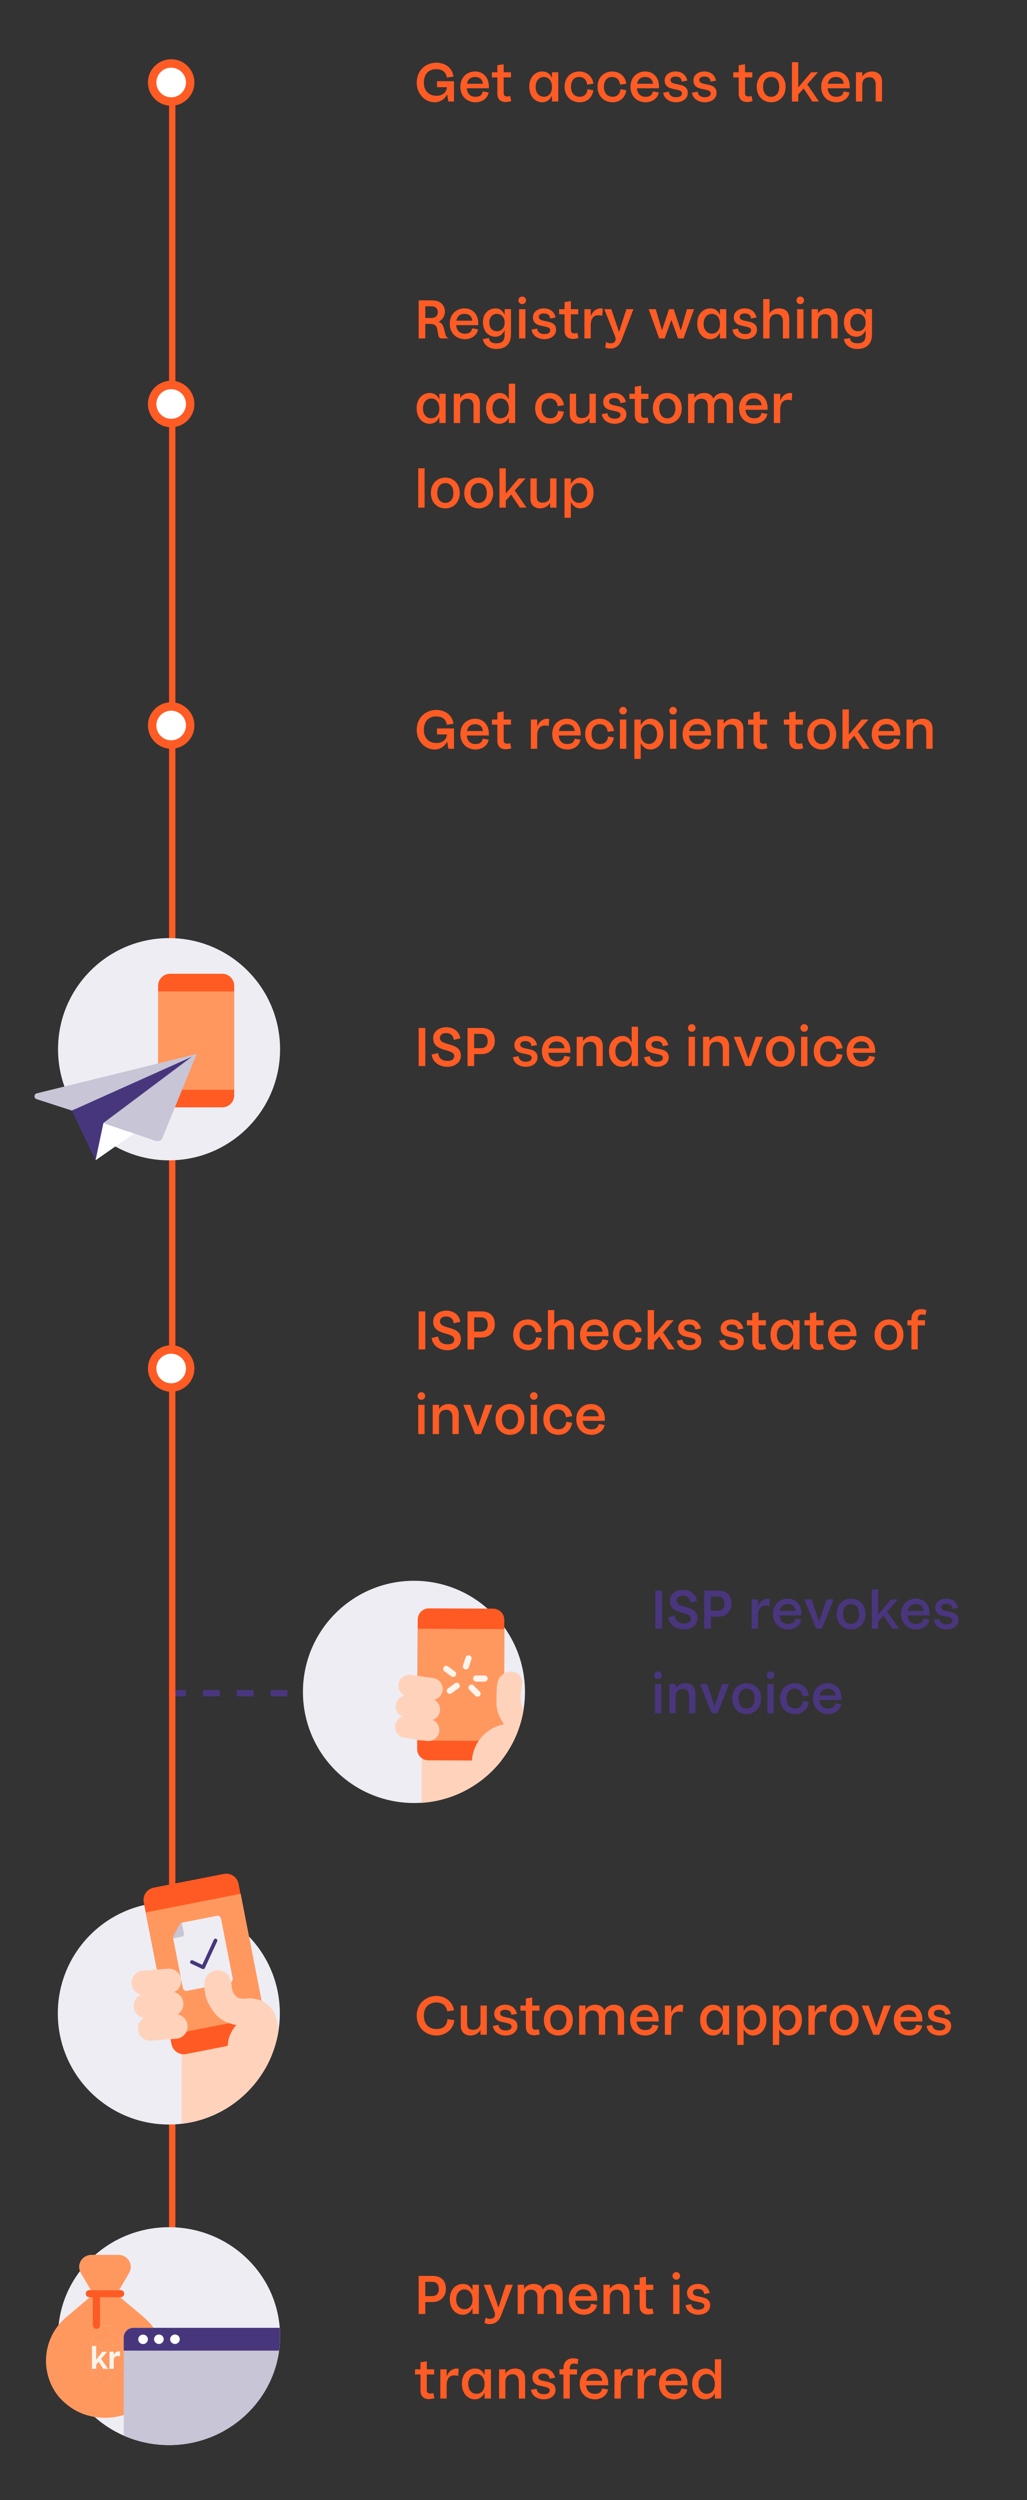 <svg width="243" height="591" viewBox="0 0 243 591" fill="none" xmlns="http://www.w3.org/2000/svg">
<rect x="0" y="0" width="243" height="591" fill="#333333" stroke="none"/>
<g clip-path="url(#clip0)">
<line x1="40" y1="400.25" x2="103" y2="400.25" stroke="#49367E" stroke-width="1.5" stroke-dasharray="4 4"/>
<line x1="40.75" y1="20" x2="40.75" y2="527" stroke="#FF5B24" stroke-width="1.5"/>
<path d="M99.056 243L99.056 252L100.628 252L100.628 243L99.056 243ZM102.496 245.412C102.496 248.88 107.476 247.74 107.476 249.648C107.476 250.332 106.948 250.788 105.928 250.788C104.956 250.788 103.84 250.464 103.684 248.928L102.136 249.288C102.376 251.22 104.08 252.18 105.88 252.18C107.476 252.18 109.048 251.268 109.048 249.552C109.048 246.192 104.092 247.416 104.092 245.352C104.092 244.644 104.632 244.212 105.556 244.212C106.36 244.212 107.26 244.572 107.332 245.82L108.916 245.46C108.652 243.6 107.044 242.82 105.628 242.82C104.056 242.82 102.496 243.684 102.496 245.412ZM112.194 244.404L113.802 244.404C114.822 244.404 115.398 245.004 115.398 246.12C115.398 247.176 114.822 247.776 113.778 247.776L112.194 247.776L112.194 244.404ZM110.622 243L110.622 252L112.194 252L112.194 249.18L113.934 249.18C115.854 249.18 117.078 247.836 117.078 246.096C117.078 244.08 115.926 243 113.922 243L110.622 243ZM121.703 247.032C121.703 247.992 122.255 248.7 123.431 248.952L124.691 249.228C125.555 249.42 125.795 249.672 125.795 250.08C125.795 250.656 125.231 250.98 124.403 250.98C123.431 250.98 122.795 250.524 122.699 249.672L121.367 249.912C121.595 251.52 123.095 252.18 124.439 252.18C125.771 252.18 127.187 251.436 127.187 249.936C127.187 248.976 126.623 248.328 125.399 248.064L124.031 247.764C123.335 247.608 123.095 247.272 123.095 246.912C123.095 246.408 123.575 246.096 124.259 246.096C125.087 246.096 125.699 246.396 125.747 247.296L127.079 247.056C126.683 245.508 125.639 244.896 124.247 244.896C123.119 244.896 121.703 245.52 121.703 247.032ZM131.691 246.192C132.663 246.192 133.431 246.648 133.551 247.8L129.795 247.8C129.999 246.732 130.695 246.192 131.691 246.192ZM134.967 248.868L134.967 248.376C134.967 246.336 133.623 244.896 131.751 244.896C129.747 244.896 128.223 246.3 128.223 248.52C128.223 250.8 129.807 252.18 131.847 252.18C133.119 252.18 134.655 251.448 134.919 249.852L133.527 249.612C133.371 250.404 132.915 250.884 131.787 250.884C130.539 250.884 129.855 250.08 129.747 248.868L134.967 248.868ZM139.652 246.252C140.468 246.252 141.116 246.732 141.116 248.016L141.116 252L142.616 252L142.616 247.368C142.616 245.508 141.44 244.896 140.204 244.896C139.388 244.896 138.44 245.232 137.948 246.108L137.948 245.088L136.448 245.088L136.448 252L137.948 252L137.948 248.052C137.948 246.816 138.656 246.252 139.652 246.252ZM150.968 242.7L149.468 242.7L149.468 246.444C148.976 245.352 148.232 244.896 147.296 244.896C145.688 244.896 144.092 246.06 144.092 248.472C144.092 251.004 145.7 252.18 147.104 252.18C148.364 252.18 149.12 251.52 149.468 250.692L149.468 252L150.968 252L150.968 242.7ZM147.548 246.192C148.556 246.192 149.468 246.996 149.468 248.556C149.468 250.164 148.556 250.872 147.536 250.872C146.588 250.872 145.604 250.128 145.604 248.556C145.604 246.96 146.6 246.192 147.548 246.192ZM152.746 247.032C152.746 247.992 153.298 248.7 154.474 248.952L155.734 249.228C156.598 249.42 156.838 249.672 156.838 250.08C156.838 250.656 156.274 250.98 155.446 250.98C154.474 250.98 153.838 250.524 153.742 249.672L152.41 249.912C152.638 251.52 154.138 252.18 155.482 252.18C156.814 252.18 158.23 251.436 158.23 249.936C158.23 248.976 157.666 248.328 156.442 248.064L155.074 247.764C154.378 247.608 154.138 247.272 154.138 246.912C154.138 246.408 154.618 246.096 155.302 246.096C156.13 246.096 156.742 246.396 156.79 247.296L158.122 247.056C157.726 245.508 156.682 244.896 155.29 244.896C154.162 244.896 152.746 245.52 152.746 247.032ZM162.933 245.088L162.933 252L164.433 252L164.433 245.088L162.933 245.088ZM163.677 242.1C163.173 242.1 162.777 242.508 162.777 243C162.777 243.492 163.173 243.9 163.677 243.9C164.181 243.9 164.577 243.492 164.577 243C164.577 242.508 164.181 242.1 163.677 242.1ZM169.559 246.252C170.375 246.252 171.023 246.732 171.023 248.016L171.023 252L172.523 252L172.523 247.368C172.523 245.508 171.347 244.896 170.111 244.896C169.295 244.896 168.347 245.232 167.855 246.108L167.855 245.088L166.355 245.088L166.355 252L167.855 252L167.855 248.052C167.855 246.816 168.563 246.252 169.559 246.252ZM180.502 245.088L178.834 245.088L177.058 250.308L175.27 245.088L173.602 245.088L176.362 252L177.742 252L180.502 245.088ZM184.636 244.896C182.763 244.896 181.215 246.264 181.215 248.532C181.215 250.8 182.763 252.18 184.635 252.18C186.507 252.18 188.055 250.8 188.055 248.532C188.055 246.264 186.507 244.896 184.636 244.896ZM184.635 246.192C185.667 246.192 186.543 246.948 186.543 248.532C186.543 250.116 185.667 250.884 184.635 250.884C183.603 250.884 182.727 250.116 182.727 248.532C182.727 246.948 183.603 246.192 184.635 246.192ZM189.546 245.088L189.546 252L191.046 252L191.046 245.088L189.546 245.088ZM190.29 242.1C189.786 242.1 189.39 242.508 189.39 243C189.39 243.492 189.786 243.9 190.29 243.9C190.794 243.9 191.19 243.492 191.19 243C191.19 242.508 190.794 242.1 190.29 242.1ZM199.352 247.776C199.1 245.916 197.624 244.896 196.016 244.896C194.036 244.896 192.536 246.3 192.536 248.532C192.536 250.668 194.012 252.18 196.124 252.18C197.456 252.18 199.016 251.448 199.34 249.336L197.972 249.096C197.816 250.272 197.168 250.872 196.112 250.872C194.708 250.872 194.048 249.804 194.048 248.532C194.048 246.996 194.888 246.192 195.944 246.192C196.904 246.192 197.708 246.708 197.876 248.016L199.352 247.776ZM203.797 246.192C204.769 246.192 205.537 246.648 205.657 247.8L201.901 247.8C202.105 246.732 202.801 246.192 203.797 246.192ZM207.073 248.868L207.073 248.376C207.073 246.336 205.729 244.896 203.857 244.896C201.853 244.896 200.329 246.3 200.329 248.52C200.329 250.8 201.913 252.18 203.953 252.18C205.225 252.18 206.761 251.448 207.025 249.852L205.633 249.612C205.477 250.404 205.021 250.884 203.893 250.884C202.645 250.884 201.961 250.08 201.853 248.868L207.073 248.868Z" fill="#FF5B24"/>
<path d="M107.432 475.216C107.072 473.008 105.176 471.82 103.292 471.82C100.724 471.82 98.6 473.68 98.6 476.44C98.6 479.392 100.748 481.18 103.328 481.18C105.068 481.18 107.24 480.016 107.504 477.544L105.884 477.304C105.752 479.092 104.528 479.644 103.328 479.644C101.624 479.644 100.292 478.672 100.292 476.44C100.292 474.412 101.624 473.356 103.232 473.356C104.336 473.356 105.548 473.812 105.812 475.456L107.432 475.216ZM115.194 481L115.194 474.088L113.694 474.088L113.694 478.108C113.694 479.284 112.914 479.824 111.906 479.824C110.982 479.824 110.526 479.416 110.526 478.348L110.526 474.088L109.026 474.088L109.026 478.912C109.026 480.508 110.178 481.18 111.33 481.18C112.194 481.18 113.154 480.784 113.694 479.836L113.694 481L115.194 481ZM116.945 476.032C116.945 476.992 117.497 477.7 118.673 477.952L119.933 478.228C120.797 478.42 121.037 478.672 121.037 479.08C121.037 479.656 120.473 479.98 119.645 479.98C118.673 479.98 118.037 479.524 117.941 478.672L116.609 478.912C116.837 480.52 118.337 481.18 119.681 481.18C121.013 481.18 122.429 480.436 122.429 478.936C122.429 477.976 121.865 477.328 120.641 477.064L119.273 476.764C118.577 476.608 118.337 476.272 118.337 475.912C118.337 475.408 118.817 475.096 119.501 475.096C120.329 475.096 120.941 475.396 120.989 476.296L122.321 476.056C121.925 474.508 120.881 473.896 119.489 473.896C118.361 473.896 116.945 474.52 116.945 476.032ZM124.425 472.42L124.425 474.088L123.141 474.088L123.141 475.3L124.425 475.3L124.425 479.056C124.425 480.328 125.061 481.12 126.441 481.12C126.861 481.12 127.353 481.012 127.713 480.904L127.473 479.692C127.197 479.764 127.029 479.8 126.753 479.8C126.141 479.8 125.925 479.524 125.925 478.984L125.925 475.3L127.653 475.3L127.653 474.088L125.925 474.088L125.925 472.18L124.425 472.42ZM132.112 473.896C130.24 473.896 128.692 475.264 128.692 477.532C128.692 479.8 130.24 481.18 132.112 481.18C133.984 481.18 135.532 479.8 135.532 477.532C135.532 475.264 133.984 473.896 132.112 473.896ZM132.112 475.192C133.144 475.192 134.02 475.948 134.02 477.532C134.02 479.116 133.144 479.884 132.112 479.884C131.08 479.884 130.204 479.116 130.204 477.532C130.204 475.948 131.08 475.192 132.112 475.192ZM144.666 475.252C145.518 475.252 146.166 475.732 146.166 477.016L146.166 481L147.666 481L147.666 476.368C147.666 474.508 146.526 473.896 145.266 473.896C144.498 473.896 143.526 474.208 143.01 475.24C142.638 474.256 141.762 473.896 140.838 473.896C140.01 473.896 139.014 474.22 138.522 475.108L138.522 474.088L137.022 474.088L137.022 481L138.522 481L138.522 477.052C138.522 475.816 139.23 475.252 140.19 475.252C141.042 475.252 141.69 475.732 141.69 477.016L141.69 481L143.19 481L143.19 477.052C143.19 475.816 143.814 475.252 144.666 475.252ZM152.562 475.192C153.534 475.192 154.302 475.648 154.422 476.8L150.666 476.8C150.87 475.732 151.566 475.192 152.562 475.192ZM155.838 477.868L155.838 477.376C155.838 475.336 154.494 473.896 152.622 473.896C150.618 473.896 149.094 475.3 149.094 477.52C149.094 479.8 150.678 481.18 152.718 481.18C153.99 481.18 155.526 480.448 155.79 478.852L154.398 478.612C154.242 479.404 153.786 479.884 152.658 479.884C151.41 479.884 150.726 479.08 150.618 477.868L155.838 477.868ZM160.631 475.516C161.003 475.516 161.267 475.564 161.531 475.672L161.675 473.992C161.531 473.92 161.327 473.896 161.147 473.896C160.463 473.896 159.383 474.292 158.819 475.744L158.819 474.088L157.319 474.088L157.319 481L158.819 481L158.819 477.976C158.819 476.056 159.659 475.516 160.631 475.516ZM168.69 481.18C169.926 481.18 170.682 480.424 171.03 479.572L171.03 481L172.53 481L172.53 474.088L171.03 474.088L171.03 475.444C170.538 474.352 169.782 473.896 168.702 473.896C167.25 473.896 165.654 475.06 165.654 477.472C165.654 480.004 167.262 481.18 168.69 481.18ZM169.11 475.192C170.118 475.192 171.03 475.96 171.03 477.556C171.03 479.2 170.118 479.872 169.098 479.872C168.15 479.872 167.166 479.164 167.166 477.556C167.166 475.924 168.162 475.192 169.11 475.192ZM178.292 473.896C177.116 473.896 176.396 474.64 175.952 475.444L175.952 474.088L174.452 474.088L174.452 483.4L175.952 483.4L175.952 479.692C176.528 480.676 177.272 481.18 178.148 481.18C179.756 481.18 181.328 479.956 181.328 477.436C181.328 475.024 179.696 473.896 178.292 473.896ZM177.884 475.192C178.832 475.192 179.816 475.948 179.816 477.52C179.816 479.116 178.832 479.872 177.872 479.872C176.864 479.872 175.952 479.056 175.952 477.52C175.952 475.912 176.864 475.192 177.884 475.192ZM186.706 473.896C185.53 473.896 184.81 474.64 184.366 475.444L184.366 474.088L182.866 474.088L182.866 483.4L184.366 483.4L184.366 479.692C184.942 480.676 185.686 481.18 186.562 481.18C188.17 481.18 189.742 479.956 189.742 477.436C189.742 475.024 188.11 473.896 186.706 473.896ZM186.298 475.192C187.246 475.192 188.23 475.948 188.23 477.52C188.23 479.116 187.246 479.872 186.286 479.872C185.278 479.872 184.366 479.056 184.366 477.52C184.366 475.912 185.278 475.192 186.298 475.192ZM194.592 475.516C194.964 475.516 195.228 475.564 195.492 475.672L195.636 473.992C195.492 473.92 195.288 473.896 195.108 473.896C194.424 473.896 193.344 474.292 192.78 475.744L192.78 474.088L191.28 474.088L191.28 481L192.78 481L192.78 477.976C192.78 476.056 193.62 475.516 194.592 475.516ZM199.753 473.896C197.881 473.896 196.333 475.264 196.333 477.532C196.333 479.8 197.881 481.18 199.753 481.18C201.625 481.18 203.173 479.8 203.173 477.532C203.173 475.264 201.625 473.896 199.753 473.896ZM199.753 475.192C200.785 475.192 201.661 475.948 201.661 477.532C201.661 479.116 200.785 479.884 199.753 479.884C198.721 479.884 197.845 479.116 197.845 477.532C197.845 475.948 198.721 475.192 199.753 475.192ZM210.783 474.088L209.115 474.088L207.339 479.308L205.551 474.088L203.883 474.088L206.643 481L208.023 481L210.783 474.088ZM214.965 475.192C215.937 475.192 216.705 475.648 216.825 476.8L213.069 476.8C213.273 475.732 213.969 475.192 214.965 475.192ZM218.241 477.868L218.241 477.376C218.241 475.336 216.897 473.896 215.025 473.896C213.021 473.896 211.497 475.3 211.497 477.52C211.497 479.8 213.081 481.18 215.121 481.18C216.393 481.18 217.929 480.448 218.193 478.852L216.801 478.612C216.645 479.404 216.189 479.884 215.061 479.884C213.813 479.884 213.129 479.08 213.021 477.868L218.241 477.868ZM219.578 476.032C219.578 476.992 220.13 477.7 221.306 477.952L222.566 478.228C223.43 478.42 223.67 478.672 223.67 479.08C223.67 479.656 223.106 479.98 222.278 479.98C221.306 479.98 220.67 479.524 220.574 478.672L219.242 478.912C219.47 480.52 220.97 481.18 222.314 481.18C223.646 481.18 225.062 480.436 225.062 478.936C225.062 477.976 224.498 477.328 223.274 477.064L221.906 476.764C221.21 476.608 220.97 476.272 220.97 475.912C220.97 475.408 221.45 475.096 222.134 475.096C222.962 475.096 223.574 475.396 223.622 476.296L224.954 476.056C224.558 474.508 223.514 473.896 222.122 473.896C220.994 473.896 219.578 474.52 219.578 476.032Z" fill="#FF5B24"/>
<path d="M105.764 20.616L105.752 20.712C105.608 21.852 104.684 22.644 103.268 22.644C101.78 22.644 100.292 21.756 100.292 19.536C100.292 17.424 101.528 16.356 103.184 16.356C104.444 16.356 105.512 16.836 105.716 18.336L107.3 18.096C106.952 15.588 104.78 14.82 103.28 14.82C100.592 14.82 98.6 16.752 98.6 19.536C98.6 22.2 100.556 24.18 102.836 24.18C104.288 24.18 105.32 23.28 105.8 22.32L105.812 22.32L106.088 24L107.42 24L107.42 19.2L103.4 19.2L103.4 20.616L105.764 20.616ZM112.391 18.192C113.363 18.192 114.131 18.648 114.251 19.8L110.495 19.8C110.699 18.732 111.395 18.192 112.391 18.192ZM115.667 20.868L115.667 20.376C115.667 18.336 114.323 16.896 112.451 16.896C110.447 16.896 108.923 18.3 108.923 20.52C108.923 22.8 110.507 24.18 112.547 24.18C113.819 24.18 115.355 23.448 115.619 21.852L114.227 21.612C114.071 22.404 113.615 22.884 112.487 22.884C111.239 22.884 110.555 22.08 110.447 20.868L115.667 20.868ZM117.675 15.42L117.675 17.088L116.391 17.088L116.391 18.3L117.675 18.3L117.675 22.056C117.675 23.328 118.311 24.12 119.691 24.12C120.111 24.12 120.603 24.012 120.963 23.904L120.723 22.692C120.447 22.764 120.279 22.8 120.003 22.8C119.391 22.8 119.175 22.524 119.175 21.984L119.175 18.3L120.903 18.3L120.903 17.088L119.175 17.088L119.175 15.18L117.675 15.42ZM128.26 24.18C129.496 24.18 130.252 23.424 130.6 22.572L130.6 24L132.1 24L132.1 17.088L130.6 17.088L130.6 18.444C130.108 17.352 129.352 16.896 128.272 16.896C126.82 16.896 125.224 18.06 125.224 20.472C125.224 23.004 126.832 24.18 128.26 24.18ZM128.68 18.192C129.688 18.192 130.6 18.96 130.6 20.556C130.6 22.2 129.688 22.872 128.668 22.872C127.72 22.872 126.736 22.164 126.736 20.556C126.736 18.924 127.732 18.192 128.68 18.192ZM140.406 19.776C140.154 17.916 138.678 16.896 137.07 16.896C135.09 16.896 133.59 18.3 133.59 20.532C133.59 22.668 135.066 24.18 137.178 24.18C138.51 24.18 140.07 23.448 140.394 21.336L139.026 21.096C138.87 22.272 138.222 22.872 137.166 22.872C135.762 22.872 135.102 21.804 135.102 20.532C135.102 18.996 135.942 18.192 136.998 18.192C137.958 18.192 138.762 18.708 138.93 20.016L140.406 19.776ZM148.199 19.776C147.947 17.916 146.471 16.896 144.863 16.896C142.883 16.896 141.383 18.3 141.383 20.532C141.383 22.668 142.859 24.18 144.971 24.18C146.303 24.18 147.863 23.448 148.187 21.336L146.819 21.096C146.663 22.272 146.015 22.872 144.959 22.872C143.555 22.872 142.895 21.804 142.895 20.532C142.895 18.996 143.735 18.192 144.791 18.192C145.751 18.192 146.555 18.708 146.723 20.016L148.199 19.776ZM152.644 18.192C153.616 18.192 154.384 18.648 154.504 19.8L150.748 19.8C150.952 18.732 151.648 18.192 152.644 18.192ZM155.92 20.868L155.92 20.376C155.92 18.336 154.576 16.896 152.704 16.896C150.7 16.896 149.176 18.3 149.176 20.52C149.176 22.8 150.76 24.18 152.8 24.18C154.072 24.18 155.608 23.448 155.872 21.852L154.48 21.612C154.324 22.404 153.868 22.884 152.74 22.884C151.492 22.884 150.808 22.08 150.7 20.868L155.92 20.868ZM157.257 19.032C157.257 19.992 157.809 20.7 158.985 20.952L160.245 21.228C161.109 21.42 161.349 21.672 161.349 22.08C161.349 22.656 160.785 22.98 159.957 22.98C158.985 22.98 158.349 22.524 158.253 21.672L156.921 21.912C157.149 23.52 158.649 24.18 159.993 24.18C161.325 24.18 162.741 23.436 162.741 21.936C162.741 20.976 162.177 20.328 160.953 20.064L159.585 19.764C158.889 19.608 158.649 19.272 158.649 18.912C158.649 18.408 159.129 18.096 159.813 18.096C160.641 18.096 161.253 18.396 161.301 19.296L162.633 19.056C162.237 17.508 161.193 16.896 159.801 16.896C158.673 16.896 157.257 17.52 157.257 19.032ZM164.066 19.032C164.066 19.992 164.618 20.7 165.794 20.952L167.054 21.228C167.918 21.42 168.158 21.672 168.158 22.08C168.158 22.656 167.594 22.98 166.766 22.98C165.794 22.98 165.158 22.524 165.062 21.672L163.73 21.912C163.958 23.52 165.458 24.18 166.802 24.18C168.134 24.18 169.55 23.436 169.55 21.936C169.55 20.976 168.986 20.328 167.762 20.064L166.394 19.764C165.698 19.608 165.458 19.272 165.458 18.912C165.458 18.408 165.938 18.096 166.622 18.096C167.45 18.096 168.062 18.396 168.11 19.296L169.442 19.056C169.046 17.508 168.002 16.896 166.61 16.896C165.482 16.896 164.066 17.52 164.066 19.032ZM174.781 15.42L174.781 17.088L173.497 17.088L173.497 18.3L174.781 18.3L174.781 22.056C174.781 23.328 175.417 24.12 176.797 24.12C177.217 24.12 177.709 24.012 178.069 23.904L177.829 22.692C177.553 22.764 177.385 22.8 177.109 22.8C176.497 22.8 176.281 22.524 176.281 21.984L176.281 18.3L178.009 18.3L178.009 17.088L176.281 17.088L176.281 15.18L174.781 15.42ZM182.468 16.896C180.596 16.896 179.048 18.264 179.048 20.532C179.048 22.8 180.596 24.18 182.468 24.18C184.34 24.18 185.888 22.8 185.888 20.532C185.888 18.264 184.34 16.896 182.468 16.896ZM182.468 18.192C183.5 18.192 184.376 18.948 184.376 20.532C184.376 22.116 183.5 22.884 182.468 22.884C181.436 22.884 180.56 22.116 180.56 20.532C180.56 18.948 181.436 18.192 182.468 18.192ZM187.378 24L188.878 24L188.878 22.344L190.15 20.916L192.214 24L193.774 24L191.002 19.944L193.546 17.088L191.914 17.088L188.878 20.664L188.878 14.7L187.378 14.7L187.378 24ZM197.773 18.192C198.745 18.192 199.513 18.648 199.633 19.8L195.877 19.8C196.081 18.732 196.777 18.192 197.773 18.192ZM201.049 20.868L201.049 20.376C201.049 18.336 199.705 16.896 197.833 16.896C195.829 16.896 194.305 18.3 194.305 20.52C194.305 22.8 195.889 24.18 197.929 24.18C199.201 24.18 200.737 23.448 201.001 21.852L199.609 21.612C199.453 22.404 198.997 22.884 197.869 22.884C196.621 22.884 195.937 22.08 195.829 20.868L201.049 20.868ZM205.734 18.252C206.55 18.252 207.198 18.732 207.198 20.016L207.198 24L208.698 24L208.698 19.368C208.698 17.508 207.522 16.896 206.286 16.896C205.47 16.896 204.522 17.232 204.03 18.108L204.03 17.088L202.53 17.088L202.53 24L204.03 24L204.03 20.052C204.03 18.816 204.738 18.252 205.734 18.252Z" fill="#FF5B24"/>
<path d="M99.056 71L99.056 80L100.628 80L100.628 76.568L101.768 76.568C102.74 76.568 103.304 76.952 103.448 77.78L103.688 79.172C103.76 79.616 103.964 79.856 104.204 80L106.1 80C105.764 79.796 105.5 79.436 105.392 79.016L105.02 77.564C104.804 76.712 104.396 76.316 103.808 76.076C104.636 75.596 105.272 74.768 105.272 73.724C105.272 72.044 104.144 71 102.176 71L99.056 71ZM102.14 72.404C102.98 72.404 103.592 72.896 103.592 73.796C103.592 74.588 103.04 75.164 102.152 75.164L100.628 75.164L100.628 72.404L102.14 72.404ZM109.883 74.192C110.855 74.192 111.623 74.648 111.743 75.8L107.987 75.8C108.191 74.732 108.887 74.192 109.883 74.192ZM113.159 76.868L113.159 76.376C113.159 74.336 111.815 72.896 109.943 72.896C107.939 72.896 106.415 74.3 106.415 76.52C106.415 78.8 107.999 80.18 110.039 80.18C111.311 80.18 112.847 79.448 113.111 77.852L111.719 77.612C111.563 78.404 111.107 78.884 109.979 78.884C108.731 78.884 108.047 78.08 107.939 76.868L113.159 76.868ZM117.184 79.604C118.396 79.604 119.032 78.812 119.404 78.056L119.404 79.088C119.404 80.552 118.792 81.152 117.46 81.152C116.62 81.152 115.816 80.912 115.684 79.916L114.232 80.156C114.58 81.908 116.152 82.496 117.4 82.496C119.608 82.496 120.904 81.344 120.904 79.028L120.904 73.076L119.404 73.076L119.404 74.42C118.876 73.352 118.216 72.896 117.304 72.896C115.744 72.896 114.268 73.952 114.268 76.148C114.268 78.5 115.768 79.604 117.184 79.604ZM117.568 74.192C118.576 74.192 119.404 74.924 119.404 76.244C119.404 77.636 118.576 78.296 117.568 78.296C116.596 78.296 115.78 77.636 115.78 76.232C115.78 74.876 116.632 74.192 117.568 74.192ZM122.819 73.088L122.819 80L124.319 80L124.319 73.088L122.819 73.088ZM123.563 70.1C123.059 70.1 122.663 70.508 122.663 71C122.663 71.492 123.059 71.9 123.563 71.9C124.067 71.9 124.463 71.492 124.463 71C124.463 70.508 124.067 70.1 123.563 70.1ZM126.097 75.032C126.097 75.992 126.649 76.7 127.825 76.952L129.085 77.228C129.949 77.42 130.189 77.672 130.189 78.08C130.189 78.656 129.625 78.98 128.797 78.98C127.825 78.98 127.189 78.524 127.093 77.672L125.761 77.912C125.989 79.52 127.489 80.18 128.833 80.18C130.165 80.18 131.581 79.436 131.581 77.936C131.581 76.976 131.017 76.328 129.793 76.064L128.425 75.764C127.729 75.608 127.489 75.272 127.489 74.912C127.489 74.408 127.969 74.096 128.653 74.096C129.481 74.096 130.093 74.396 130.141 75.296L131.473 75.056C131.077 73.508 130.033 72.896 128.641 72.896C127.513 72.896 126.097 73.52 126.097 75.032ZM133.578 71.42L133.578 73.088L132.294 73.088L132.294 74.3L133.578 74.3L133.578 78.056C133.578 79.328 134.214 80.12 135.594 80.12C136.014 80.12 136.506 80.012 136.866 79.904L136.626 78.692C136.35 78.764 136.182 78.8 135.906 78.8C135.294 78.8 135.078 78.524 135.078 77.984L135.078 74.3L136.806 74.3L136.806 73.088L135.078 73.088L135.078 71.18L133.578 71.42ZM141.588 74.516C141.96 74.516 142.224 74.564 142.488 74.672L142.632 72.992C142.488 72.92 142.284 72.896 142.104 72.896C141.42 72.896 140.34 73.292 139.776 74.744L139.776 73.088L138.276 73.088L138.276 80L139.776 80L139.776 76.976C139.776 75.056 140.616 74.516 141.588 74.516ZM144.373 82.4C145.717 82.4 146.581 81.692 147.121 80.288L149.881 73.088L148.213 73.088L146.473 78.488L144.649 73.088L142.981 73.088L145.525 79.472C145.873 80.348 145.549 81.152 144.517 81.152C143.977 81.152 143.641 80.984 143.425 80.852L143.185 82.148C143.509 82.304 143.917 82.4 144.373 82.4ZM164.221 73.088L162.553 73.088L161.077 78.128L159.409 73.088L158.293 73.088L156.637 78.104L155.149 73.088L153.481 73.088L155.965 80L157.261 80L158.857 75.632L160.441 80L161.737 80L164.221 73.088ZM168.01 80.18C169.246 80.18 170.002 79.424 170.35 78.572L170.35 80L171.85 80L171.85 73.088L170.35 73.088L170.35 74.444C169.858 73.352 169.102 72.896 168.022 72.896C166.57 72.896 164.974 74.06 164.974 76.472C164.974 79.004 166.582 80.18 168.01 80.18ZM168.43 74.192C169.438 74.192 170.35 74.96 170.35 76.556C170.35 78.2 169.438 78.872 168.418 78.872C167.47 78.872 166.486 78.164 166.486 76.556C166.486 74.924 167.482 74.192 168.43 74.192ZM173.628 75.032C173.628 75.992 174.18 76.7 175.356 76.952L176.616 77.228C177.48 77.42 177.72 77.672 177.72 78.08C177.72 78.656 177.156 78.98 176.328 78.98C175.356 78.98 174.72 78.524 174.624 77.672L173.292 77.912C173.52 79.52 175.02 80.18 176.364 80.18C177.696 80.18 179.112 79.436 179.112 77.936C179.112 76.976 178.548 76.328 177.324 76.064L175.956 75.764C175.26 75.608 175.02 75.272 175.02 74.912C175.02 74.408 175.5 74.096 176.184 74.096C177.012 74.096 177.624 74.396 177.672 75.296L179.004 75.056C178.608 73.508 177.564 72.896 176.172 72.896C175.044 72.896 173.628 73.52 173.628 75.032ZM180.581 70.7L180.581 80L182.081 80L182.081 76.052C182.081 74.816 182.789 74.252 183.797 74.252C184.601 74.252 185.249 74.732 185.249 76.016L185.249 80L186.749 80L186.749 75.368C186.749 73.508 185.609 72.896 184.289 72.896C183.557 72.896 182.573 73.22 182.081 74.108L182.081 70.7L180.581 70.7ZM188.608 73.088L188.608 80L190.108 80L190.108 73.088L188.608 73.088ZM189.352 70.1C188.848 70.1 188.452 70.508 188.452 71C188.452 71.492 188.848 71.9 189.352 71.9C189.856 71.9 190.252 71.492 190.252 71C190.252 70.508 189.856 70.1 189.352 70.1ZM195.234 74.252C196.05 74.252 196.698 74.732 196.698 76.016L196.698 80L198.198 80L198.198 75.368C198.198 73.508 197.022 72.896 195.786 72.896C194.97 72.896 194.022 73.232 193.53 74.108L193.53 73.088L192.03 73.088L192.03 80L193.53 80L193.53 76.052C193.53 74.816 194.238 74.252 195.234 74.252ZM202.602 79.604C203.814 79.604 204.45 78.812 204.822 78.056L204.822 79.088C204.822 80.552 204.21 81.152 202.878 81.152C202.038 81.152 201.234 80.912 201.102 79.916L199.65 80.156C199.998 81.908 201.57 82.496 202.818 82.496C205.026 82.496 206.322 81.344 206.322 79.028L206.322 73.076L204.822 73.076L204.822 74.42C204.294 73.352 203.634 72.896 202.722 72.896C201.162 72.896 199.686 73.952 199.686 76.148C199.686 78.5 201.186 79.604 202.602 79.604ZM202.986 74.192C203.994 74.192 204.822 74.924 204.822 76.244C204.822 77.636 203.994 78.296 202.986 78.296C202.014 78.296 201.198 77.636 201.198 76.232C201.198 74.876 202.05 74.192 202.986 74.192ZM101.612 100.18C102.848 100.18 103.604 99.424 103.952 98.572L103.952 100L105.452 100L105.452 93.088L103.952 93.088L103.952 94.444C103.46 93.352 102.704 92.896 101.624 92.896C100.172 92.896 98.576 94.06 98.576 96.472C98.576 99.004 100.184 100.18 101.612 100.18ZM102.032 94.192C103.04 94.192 103.952 94.96 103.952 96.556C103.952 98.2 103.04 98.872 102.02 98.872C101.072 98.872 100.088 98.164 100.088 96.556C100.088 94.924 101.084 94.192 102.032 94.192ZM110.578 94.252C111.394 94.252 112.042 94.732 112.042 96.016L112.042 100L113.542 100L113.542 95.368C113.542 93.508 112.366 92.896 111.13 92.896C110.314 92.896 109.366 93.232 108.874 94.108L108.874 93.088L107.374 93.088L107.374 100L108.874 100L108.874 96.052C108.874 94.816 109.582 94.252 110.578 94.252ZM121.893 90.7L120.393 90.7L120.393 94.444C119.901 93.352 119.157 92.896 118.221 92.896C116.613 92.896 115.017 94.06 115.017 96.472C115.017 99.004 116.625 100.18 118.029 100.18C119.289 100.18 120.045 99.52 120.393 98.692L120.393 100L121.893 100L121.893 90.7ZM118.473 94.192C119.481 94.192 120.393 94.996 120.393 96.556C120.393 98.164 119.481 98.872 118.461 98.872C117.513 98.872 116.529 98.128 116.529 96.556C116.529 94.96 117.525 94.192 118.473 94.192ZM133.434 95.776C133.182 93.916 131.706 92.896 130.098 92.896C128.118 92.896 126.618 94.3 126.618 96.532C126.618 98.668 128.094 100.18 130.206 100.18C131.538 100.18 133.098 99.448 133.422 97.336L132.054 97.096C131.898 98.272 131.25 98.872 130.194 98.872C128.79 98.872 128.13 97.804 128.13 96.532C128.13 94.996 128.97 94.192 130.026 94.192C130.986 94.192 131.79 94.708 131.958 96.016L133.434 95.776ZM140.975 100L140.975 93.088L139.475 93.088L139.475 97.108C139.475 98.284 138.695 98.824 137.687 98.824C136.763 98.824 136.307 98.416 136.307 97.348L136.307 93.088L134.807 93.088L134.807 97.912C134.807 99.508 135.959 100.18 137.111 100.18C137.975 100.18 138.935 99.784 139.475 98.836L139.475 100L140.975 100ZM142.726 95.032C142.726 95.992 143.278 96.7 144.454 96.952L145.714 97.228C146.578 97.42 146.818 97.672 146.818 98.08C146.818 98.656 146.254 98.98 145.426 98.98C144.454 98.98 143.818 98.524 143.722 97.672L142.39 97.912C142.618 99.52 144.118 100.18 145.462 100.18C146.794 100.18 148.21 99.436 148.21 97.936C148.21 96.976 147.646 96.328 146.422 96.064L145.054 95.764C144.358 95.608 144.118 95.272 144.118 94.912C144.118 94.408 144.598 94.096 145.282 94.096C146.11 94.096 146.722 94.396 146.77 95.296L148.102 95.056C147.706 93.508 146.662 92.896 145.27 92.896C144.142 92.896 142.726 93.52 142.726 95.032ZM150.207 91.42L150.207 93.088L148.923 93.088L148.923 94.3L150.207 94.3L150.207 98.056C150.207 99.328 150.843 100.12 152.223 100.12C152.643 100.12 153.135 100.012 153.495 99.904L153.255 98.692C152.979 98.764 152.811 98.8 152.535 98.8C151.923 98.8 151.707 98.524 151.707 97.984L151.707 94.3L153.435 94.3L153.435 93.088L151.707 93.088L151.707 91.18L150.207 91.42ZM157.893 92.896C156.021 92.896 154.473 94.264 154.473 96.532C154.473 98.8 156.021 100.18 157.893 100.18C159.765 100.18 161.313 98.8 161.313 96.532C161.313 94.264 159.765 92.896 157.893 92.896ZM157.893 94.192C158.925 94.192 159.801 94.948 159.801 96.532C159.801 98.116 158.925 98.884 157.893 98.884C156.861 98.884 155.985 98.116 155.985 96.532C155.985 94.948 156.861 94.192 157.893 94.192ZM170.448 94.252C171.3 94.252 171.948 94.732 171.948 96.016L171.948 100L173.448 100L173.448 95.368C173.448 93.508 172.308 92.896 171.048 92.896C170.28 92.896 169.308 93.208 168.792 94.24C168.42 93.256 167.544 92.896 166.62 92.896C165.792 92.896 164.796 93.22 164.304 94.108L164.304 93.088L162.804 93.088L162.804 100L164.304 100L164.304 96.052C164.304 94.816 165.012 94.252 165.972 94.252C166.824 94.252 167.472 94.732 167.472 96.016L167.472 100L168.972 100L168.972 96.052C168.972 94.816 169.596 94.252 170.448 94.252ZM178.344 94.192C179.316 94.192 180.084 94.648 180.204 95.8L176.448 95.8C176.652 94.732 177.348 94.192 178.344 94.192ZM181.62 96.868L181.62 96.376C181.62 94.336 180.276 92.896 178.404 92.896C176.4 92.896 174.876 94.3 174.876 96.52C174.876 98.8 176.46 100.18 178.5 100.18C179.772 100.18 181.308 99.448 181.572 97.852L180.18 97.612C180.024 98.404 179.568 98.884 178.44 98.884C177.192 98.884 176.508 98.08 176.4 96.868L181.62 96.868ZM186.413 94.516C186.785 94.516 187.049 94.564 187.313 94.672L187.457 92.992C187.313 92.92 187.109 92.896 186.929 92.896C186.245 92.896 185.165 93.292 184.601 94.744L184.601 93.088L183.101 93.088L183.101 100L184.601 100L184.601 96.976C184.601 95.056 185.441 94.516 186.413 94.516ZM98.96 110.7L98.96 120L100.46 120L100.46 110.7L98.96 110.7ZM105.37 112.896C103.498 112.896 101.95 114.264 101.95 116.532C101.95 118.8 103.498 120.18 105.37 120.18C107.242 120.18 108.79 118.8 108.79 116.532C108.79 114.264 107.242 112.896 105.37 112.896ZM105.37 114.192C106.402 114.192 107.278 114.948 107.278 116.532C107.278 118.116 106.402 118.884 105.37 118.884C104.338 118.884 103.462 118.116 103.462 116.532C103.462 114.948 104.338 114.192 105.37 114.192ZM113.268 112.896C111.396 112.896 109.848 114.264 109.848 116.532C109.848 118.8 111.396 120.18 113.268 120.18C115.14 120.18 116.688 118.8 116.688 116.532C116.688 114.264 115.14 112.896 113.268 112.896ZM113.268 114.192C114.3 114.192 115.176 114.948 115.176 116.532C115.176 118.116 114.3 118.884 113.268 118.884C112.236 118.884 111.36 118.116 111.36 116.532C111.36 114.948 112.236 114.192 113.268 114.192ZM118.179 120L119.679 120L119.679 118.344L120.951 116.916L123.015 120L124.575 120L121.803 115.944L124.347 113.088L122.715 113.088L119.679 116.664L119.679 110.7L118.179 110.7L118.179 120ZM131.67 120L131.67 113.088L130.17 113.088L130.17 117.108C130.17 118.284 129.39 118.824 128.382 118.824C127.458 118.824 127.002 118.416 127.002 117.348L127.002 113.088L125.502 113.088L125.502 117.912C125.502 119.508 126.654 120.18 127.806 120.18C128.67 120.18 129.63 119.784 130.17 118.836L130.17 120L131.67 120ZM137.405 112.896C136.229 112.896 135.509 113.64 135.065 114.444L135.065 113.088L133.565 113.088L133.565 122.4L135.065 122.4L135.065 118.692C135.641 119.676 136.385 120.18 137.261 120.18C138.869 120.18 140.441 118.956 140.441 116.436C140.441 114.024 138.809 112.896 137.405 112.896ZM136.997 114.192C137.945 114.192 138.929 114.948 138.929 116.52C138.929 118.116 137.945 118.872 136.985 118.872C135.977 118.872 135.065 118.056 135.065 116.52C135.065 114.912 135.977 114.192 136.997 114.192Z" fill="#FF5B24"/>
<path d="M105.764 173.616L105.752 173.712C105.608 174.852 104.684 175.644 103.268 175.644C101.78 175.644 100.292 174.756 100.292 172.536C100.292 170.424 101.528 169.356 103.184 169.356C104.444 169.356 105.512 169.836 105.716 171.336L107.3 171.096C106.952 168.588 104.78 167.82 103.28 167.82C100.592 167.82 98.6 169.752 98.6 172.536C98.6 175.2 100.556 177.18 102.836 177.18C104.288 177.18 105.32 176.28 105.8 175.32L105.812 175.32L106.088 177L107.42 177L107.42 172.2L103.4 172.2L103.4 173.616L105.764 173.616ZM112.391 171.192C113.363 171.192 114.131 171.648 114.251 172.8L110.495 172.8C110.699 171.732 111.395 171.192 112.391 171.192ZM115.667 173.868L115.667 173.376C115.667 171.336 114.323 169.896 112.451 169.896C110.447 169.896 108.923 171.3 108.923 173.52C108.923 175.8 110.507 177.18 112.547 177.18C113.819 177.18 115.355 176.448 115.619 174.852L114.227 174.612C114.071 175.404 113.615 175.884 112.487 175.884C111.239 175.884 110.555 175.08 110.447 173.868L115.667 173.868ZM117.675 168.42L117.675 170.088L116.391 170.088L116.391 171.3L117.675 171.3L117.675 175.056C117.675 176.328 118.311 177.12 119.691 177.12C120.111 177.12 120.603 177.012 120.963 176.904L120.723 175.692C120.447 175.764 120.279 175.8 120.003 175.8C119.391 175.8 119.175 175.524 119.175 174.984L119.175 171.3L120.903 171.3L120.903 170.088L119.175 170.088L119.175 168.18L117.675 168.42ZM128.92 171.516C129.292 171.516 129.556 171.564 129.82 171.672L129.964 169.992C129.82 169.92 129.616 169.896 129.436 169.896C128.752 169.896 127.672 170.292 127.108 171.744L127.108 170.088L125.608 170.088L125.608 177L127.108 177L127.108 173.976C127.108 172.056 127.948 171.516 128.92 171.516ZM134.129 171.192C135.101 171.192 135.869 171.648 135.989 172.8L132.233 172.8C132.437 171.732 133.133 171.192 134.129 171.192ZM137.405 173.868L137.405 173.376C137.405 171.336 136.061 169.896 134.189 169.896C132.185 169.896 130.661 171.3 130.661 173.52C130.661 175.8 132.245 177.18 134.285 177.18C135.557 177.18 137.093 176.448 137.357 174.852L135.965 174.612C135.809 175.404 135.353 175.884 134.225 175.884C132.977 175.884 132.293 175.08 132.185 173.868L137.405 173.868ZM145.27 172.776C145.018 170.916 143.542 169.896 141.934 169.896C139.954 169.896 138.454 171.3 138.454 173.532C138.454 175.668 139.93 177.18 142.042 177.18C143.374 177.18 144.934 176.448 145.258 174.336L143.89 174.096C143.734 175.272 143.086 175.872 142.03 175.872C140.626 175.872 139.966 174.804 139.966 173.532C139.966 171.996 140.806 171.192 141.862 171.192C142.822 171.192 143.626 171.708 143.794 173.016L145.27 172.776ZM146.679 170.088L146.679 177L148.179 177L148.179 170.088L146.679 170.088ZM147.423 167.1C146.919 167.1 146.523 167.508 146.523 168C146.523 168.492 146.919 168.9 147.423 168.9C147.927 168.9 148.323 168.492 148.323 168C148.323 167.508 147.927 167.1 147.423 167.1ZM153.941 169.896C152.765 169.896 152.045 170.64 151.601 171.444L151.601 170.088L150.101 170.088L150.101 179.4L151.601 179.4L151.601 175.692C152.177 176.676 152.921 177.18 153.797 177.18C155.405 177.18 156.977 175.956 156.977 173.436C156.977 171.024 155.345 169.896 153.941 169.896ZM153.533 171.192C154.481 171.192 155.465 171.948 155.465 173.52C155.465 175.116 154.481 175.872 153.521 175.872C152.513 175.872 151.601 175.056 151.601 173.52C151.601 171.912 152.513 171.192 153.533 171.192ZM158.515 170.088L158.515 177L160.015 177L160.015 170.088L158.515 170.088ZM159.259 167.1C158.755 167.1 158.359 167.508 158.359 168C158.359 168.492 158.755 168.9 159.259 168.9C159.763 168.9 160.159 168.492 160.159 168C160.159 167.508 159.763 167.1 159.259 167.1ZM164.973 171.192C165.945 171.192 166.713 171.648 166.833 172.8L163.077 172.8C163.281 171.732 163.977 171.192 164.973 171.192ZM168.249 173.868L168.249 173.376C168.249 171.336 166.905 169.896 165.033 169.896C163.029 169.896 161.505 171.3 161.505 173.52C161.505 175.8 163.089 177.18 165.129 177.18C166.401 177.18 167.937 176.448 168.201 174.852L166.809 174.612C166.653 175.404 166.197 175.884 165.069 175.884C163.821 175.884 163.137 175.08 163.029 173.868L168.249 173.868ZM172.934 171.252C173.75 171.252 174.398 171.732 174.398 173.016L174.398 177L175.898 177L175.898 172.368C175.898 170.508 174.722 169.896 173.486 169.896C172.67 169.896 171.722 170.232 171.23 171.108L171.23 170.088L169.73 170.088L169.73 177L171.23 177L171.23 173.052C171.23 171.816 171.938 171.252 172.934 171.252ZM178.285 168.42L178.285 170.088L177.001 170.088L177.001 171.3L178.285 171.3L178.285 175.056C178.285 176.328 178.921 177.12 180.301 177.12C180.721 177.12 181.213 177.012 181.573 176.904L181.333 175.692C181.057 175.764 180.889 175.8 180.613 175.8C180.001 175.8 179.785 175.524 179.785 174.984L179.785 171.3L181.513 171.3L181.513 170.088L179.785 170.088L179.785 168.18L178.285 168.42ZM186.746 168.42L186.746 170.088L185.462 170.088L185.462 171.3L186.746 171.3L186.746 175.056C186.746 176.328 187.382 177.12 188.762 177.12C189.182 177.12 189.674 177.012 190.034 176.904L189.794 175.692C189.518 175.764 189.35 175.8 189.074 175.8C188.462 175.8 188.246 175.524 188.246 174.984L188.246 171.3L189.974 171.3L189.974 170.088L188.246 170.088L188.246 168.18L186.746 168.42ZM194.432 169.896C192.56 169.896 191.012 171.264 191.012 173.532C191.012 175.8 192.56 177.18 194.432 177.18C196.304 177.18 197.852 175.8 197.852 173.532C197.852 171.264 196.304 169.896 194.432 169.896ZM194.432 171.192C195.464 171.192 196.34 171.948 196.34 173.532C196.34 175.116 195.464 175.884 194.432 175.884C193.4 175.884 192.524 175.116 192.524 173.532C192.524 171.948 193.4 171.192 194.432 171.192ZM199.343 177L200.843 177L200.843 175.344L202.115 173.916L204.179 177L205.739 177L202.967 172.944L205.511 170.088L203.879 170.088L200.843 173.664L200.843 167.7L199.343 167.7L199.343 177ZM209.738 171.192C210.71 171.192 211.478 171.648 211.598 172.8L207.842 172.8C208.046 171.732 208.742 171.192 209.738 171.192ZM213.014 173.868L213.014 173.376C213.014 171.336 211.67 169.896 209.798 169.896C207.794 169.896 206.27 171.3 206.27 173.52C206.27 175.8 207.854 177.18 209.894 177.18C211.166 177.18 212.702 176.448 212.966 174.852L211.574 174.612C211.418 175.404 210.962 175.884 209.834 175.884C208.586 175.884 207.902 175.08 207.794 173.868L213.014 173.868ZM217.699 171.252C218.515 171.252 219.163 171.732 219.163 173.016L219.163 177L220.663 177L220.663 172.368C220.663 170.508 219.487 169.896 218.251 169.896C217.435 169.896 216.487 170.232 215.995 171.108L215.995 170.088L214.495 170.088L214.495 177L215.995 177L215.995 173.052C215.995 171.816 216.703 171.252 217.699 171.252Z" fill="#FF5B24"/>
<path d="M100.628 539.404L102.236 539.404C103.256 539.404 103.832 540.004 103.832 541.12C103.832 542.176 103.256 542.776 102.212 542.776L100.628 542.776L100.628 539.404ZM99.056 538L99.056 547L100.628 547L100.628 544.18L102.368 544.18C104.288 544.18 105.512 542.836 105.512 541.096C105.512 539.08 104.36 538 102.356 538L99.056 538ZM109.464 547.18C110.7 547.18 111.456 546.424 111.804 545.572L111.804 547L113.304 547L113.304 540.088L111.804 540.088L111.804 541.444C111.312 540.352 110.556 539.896 109.476 539.896C108.024 539.896 106.428 541.06 106.428 543.472C106.428 546.004 108.036 547.18 109.464 547.18ZM109.884 541.192C110.892 541.192 111.804 541.96 111.804 543.556C111.804 545.2 110.892 545.872 109.872 545.872C108.924 545.872 107.94 545.164 107.94 543.556C107.94 541.924 108.936 541.192 109.884 541.192ZM115.838 549.4C117.182 549.4 118.046 548.692 118.586 547.288L121.346 540.088L119.678 540.088L117.938 545.488L116.114 540.088L114.446 540.088L116.99 546.472C117.338 547.348 117.014 548.152 115.982 548.152C115.442 548.152 115.106 547.984 114.89 547.852L114.65 549.148C114.974 549.304 115.382 549.4 115.838 549.4ZM130.135 541.252C130.987 541.252 131.635 541.732 131.635 543.016L131.635 547L133.135 547L133.135 542.368C133.135 540.508 131.995 539.896 130.735 539.896C129.967 539.896 128.995 540.208 128.479 541.24C128.107 540.256 127.231 539.896 126.307 539.896C125.479 539.896 124.483 540.22 123.991 541.108L123.991 540.088L122.491 540.088L122.491 547L123.991 547L123.991 543.052C123.991 541.816 124.699 541.252 125.659 541.252C126.511 541.252 127.159 541.732 127.159 543.016L127.159 547L128.659 547L128.659 543.052C128.659 541.816 129.283 541.252 130.135 541.252ZM138.031 541.192C139.003 541.192 139.771 541.648 139.891 542.8L136.135 542.8C136.339 541.732 137.035 541.192 138.031 541.192ZM141.307 543.868L141.307 543.376C141.307 541.336 139.963 539.896 138.091 539.896C136.087 539.896 134.563 541.3 134.563 543.52C134.563 545.8 136.147 547.18 138.187 547.18C139.459 547.18 140.995 546.448 141.259 544.852L139.867 544.612C139.711 545.404 139.255 545.884 138.127 545.884C136.879 545.884 136.195 545.08 136.087 543.868L141.307 543.868ZM145.992 541.252C146.808 541.252 147.456 541.732 147.456 543.016L147.456 547L148.956 547L148.956 542.368C148.956 540.508 147.78 539.896 146.544 539.896C145.728 539.896 144.78 540.232 144.288 541.108L144.288 540.088L142.788 540.088L142.788 547L144.288 547L144.288 543.052C144.288 541.816 144.996 541.252 145.992 541.252ZM151.343 538.42L151.343 540.088L150.059 540.088L150.059 541.3L151.343 541.3L151.343 545.056C151.343 546.328 151.979 547.12 153.359 547.12C153.779 547.12 154.271 547.012 154.631 546.904L154.391 545.692C154.115 545.764 153.947 545.8 153.671 545.8C153.059 545.8 152.843 545.524 152.843 544.984L152.843 541.3L154.571 541.3L154.571 540.088L152.843 540.088L152.843 538.18L151.343 538.42ZM159.276 540.088L159.276 547L160.776 547L160.776 540.088L159.276 540.088ZM160.02 537.1C159.516 537.1 159.12 537.508 159.12 538C159.12 538.492 159.516 538.9 160.02 538.9C160.524 538.9 160.92 538.492 160.92 538C160.92 537.508 160.524 537.1 160.02 537.1ZM162.554 542.032C162.554 542.992 163.106 543.7 164.282 543.952L165.542 544.228C166.406 544.42 166.646 544.672 166.646 545.08C166.646 545.656 166.082 545.98 165.254 545.98C164.282 545.98 163.646 545.524 163.55 544.672L162.218 544.912C162.446 546.52 163.946 547.18 165.29 547.18C166.622 547.18 168.038 546.436 168.038 544.936C168.038 543.976 167.474 543.328 166.25 543.064L164.882 542.764C164.186 542.608 163.946 542.272 163.946 541.912C163.946 541.408 164.426 541.096 165.11 541.096C165.938 541.096 166.55 541.396 166.598 542.296L167.93 542.056C167.534 540.508 166.49 539.896 165.098 539.896C163.97 539.896 162.554 540.52 162.554 542.032ZM99.488 558.42L99.488 560.088L98.204 560.088L98.204 561.3L99.488 561.3L99.488 565.056C99.488 566.328 100.124 567.12 101.504 567.12C101.924 567.12 102.416 567.012 102.776 566.904L102.536 565.692C102.26 565.764 102.092 565.8 101.816 565.8C101.204 565.8 100.988 565.524 100.988 564.984L100.988 561.3L102.716 561.3L102.716 560.088L100.988 560.088L100.988 558.18L99.488 558.42ZM107.499 561.516C107.871 561.516 108.135 561.564 108.399 561.672L108.543 559.992C108.399 559.92 108.195 559.896 108.015 559.896C107.331 559.896 106.251 560.292 105.687 561.744L105.687 560.088L104.187 560.088L104.187 567L105.687 567L105.687 563.976C105.687 562.056 106.527 561.516 107.499 561.516ZM112.323 567.18C113.559 567.18 114.315 566.424 114.663 565.572L114.663 567L116.163 567L116.163 560.088L114.663 560.088L114.663 561.444C114.171 560.352 113.415 559.896 112.335 559.896C110.883 559.896 109.287 561.06 109.287 563.472C109.287 566.004 110.895 567.18 112.323 567.18ZM112.743 561.192C113.751 561.192 114.663 561.96 114.663 563.556C114.663 565.2 113.751 565.872 112.731 565.872C111.783 565.872 110.799 565.164 110.799 563.556C110.799 561.924 111.795 561.192 112.743 561.192ZM121.289 561.252C122.105 561.252 122.753 561.732 122.753 563.016L122.753 567L124.253 567L124.253 562.368C124.253 560.508 123.077 559.896 121.841 559.896C121.025 559.896 120.077 560.232 119.585 561.108L119.585 560.088L118.085 560.088L118.085 567L119.585 567L119.585 563.052C119.585 561.816 120.293 561.252 121.289 561.252ZM125.968 562.032C125.968 562.992 126.52 563.7 127.696 563.952L128.956 564.228C129.82 564.42 130.06 564.672 130.06 565.08C130.06 565.656 129.496 565.98 128.668 565.98C127.696 565.98 127.06 565.524 126.964 564.672L125.632 564.912C125.86 566.52 127.36 567.18 128.704 567.18C130.036 567.18 131.452 566.436 131.452 564.936C131.452 563.976 130.888 563.328 129.664 563.064L128.296 562.764C127.6 562.608 127.36 562.272 127.36 561.912C127.36 561.408 127.84 561.096 128.524 561.096C129.352 561.096 129.964 561.396 130.012 562.296L131.344 562.056C130.948 560.508 129.904 559.896 128.512 559.896C127.384 559.896 125.968 560.52 125.968 562.032ZM133.317 567L134.817 567L134.817 561.3L136.533 561.3L136.533 560.088L134.817 560.088L134.817 559.812C134.817 559.104 135.153 558.732 135.765 558.732C136.089 558.732 136.365 558.78 136.653 558.864L136.857 557.7C136.521 557.58 136.113 557.472 135.609 557.472C134.229 557.472 133.317 558.36 133.317 559.824L133.317 560.088L132.369 560.088L132.369 561.3L133.317 561.3L133.317 567ZM140.633 561.192C141.605 561.192 142.373 561.648 142.493 562.8L138.737 562.8C138.941 561.732 139.637 561.192 140.633 561.192ZM143.909 563.868L143.909 563.376C143.909 561.336 142.565 559.896 140.693 559.896C138.689 559.896 137.165 561.3 137.165 563.52C137.165 565.8 138.749 567.18 140.789 567.18C142.061 567.18 143.597 566.448 143.861 564.852L142.469 564.612C142.313 565.404 141.857 565.884 140.729 565.884C139.481 565.884 138.797 565.08 138.689 563.868L143.909 563.868ZM148.702 561.516C149.074 561.516 149.338 561.564 149.602 561.672L149.746 559.992C149.602 559.92 149.398 559.896 149.218 559.896C148.534 559.896 147.454 560.292 146.89 561.744L146.89 560.088L145.39 560.088L145.39 567L146.89 567L146.89 563.976C146.89 562.056 147.73 561.516 148.702 561.516ZM154.186 561.516C154.558 561.516 154.822 561.564 155.086 561.672L155.23 559.992C155.086 559.92 154.882 559.896 154.702 559.896C154.018 559.896 152.938 560.292 152.374 561.744L152.374 560.088L150.874 560.088L150.874 567L152.374 567L152.374 563.976C152.374 562.056 153.214 561.516 154.186 561.516ZM159.394 561.192C160.366 561.192 161.134 561.648 161.254 562.8L157.498 562.8C157.702 561.732 158.398 561.192 159.394 561.192ZM162.67 563.868L162.67 563.376C162.67 561.336 161.326 559.896 159.454 559.896C157.45 559.896 155.926 561.3 155.926 563.52C155.926 565.8 157.51 567.18 159.55 567.18C160.822 567.18 162.358 566.448 162.622 564.852L161.23 564.612C161.074 565.404 160.618 565.884 159.49 565.884C158.242 565.884 157.558 565.08 157.45 563.868L162.67 563.868ZM170.643 557.7L169.143 557.7L169.143 561.444C168.651 560.352 167.907 559.896 166.971 559.896C165.363 559.896 163.767 561.06 163.767 563.472C163.767 566.004 165.375 567.18 166.779 567.18C168.039 567.18 168.795 566.52 169.143 565.692L169.143 567L170.643 567L170.643 557.7ZM167.223 561.192C168.231 561.192 169.143 561.996 169.143 563.556C169.143 565.164 168.231 565.872 167.211 565.872C166.263 565.872 165.279 565.128 165.279 563.556C165.279 561.96 166.275 561.192 167.223 561.192Z" fill="#FF5B24"/>
<path d="M155.056 376L155.056 385L156.628 385L156.628 376L155.056 376ZM158.496 378.412C158.496 381.88 163.476 380.74 163.476 382.648C163.476 383.332 162.948 383.788 161.928 383.788C160.956 383.788 159.84 383.464 159.684 381.928L158.136 382.288C158.376 384.22 160.08 385.18 161.88 385.18C163.476 385.18 165.048 384.268 165.048 382.552C165.048 379.192 160.092 380.416 160.092 378.352C160.092 377.644 160.632 377.212 161.556 377.212C162.36 377.212 163.26 377.572 163.332 378.82L164.916 378.46C164.652 376.6 163.044 375.82 161.628 375.82C160.056 375.82 158.496 376.684 158.496 378.412ZM168.194 377.404L169.802 377.404C170.822 377.404 171.398 378.004 171.398 379.12C171.398 380.176 170.822 380.776 169.778 380.776L168.194 380.776L168.194 377.404ZM166.622 376L166.622 385L168.194 385L168.194 382.18L169.934 382.18C171.854 382.18 173.078 380.836 173.078 379.096C173.078 377.08 171.926 376 169.922 376L166.622 376ZM181.159 379.516C181.531 379.516 181.795 379.564 182.059 379.672L182.203 377.992C182.059 377.92 181.855 377.896 181.675 377.896C180.991 377.896 179.911 378.292 179.347 379.744L179.347 378.088L177.847 378.088L177.847 385L179.347 385L179.347 381.976C179.347 380.056 180.187 379.516 181.159 379.516ZM186.367 379.192C187.339 379.192 188.107 379.648 188.227 380.8L184.471 380.8C184.675 379.732 185.371 379.192 186.367 379.192ZM189.643 381.868L189.643 381.376C189.643 379.336 188.299 377.896 186.427 377.896C184.423 377.896 182.899 379.3 182.899 381.52C182.899 383.8 184.483 385.18 186.523 385.18C187.795 385.18 189.331 384.448 189.595 382.852L188.203 382.612C188.047 383.404 187.591 383.884 186.463 383.884C185.215 383.884 184.531 383.08 184.423 381.868L189.643 381.868ZM197.244 378.088L195.576 378.088L193.8 383.308L192.012 378.088L190.344 378.088L193.104 385L194.484 385L197.244 378.088ZM201.378 377.896C199.506 377.896 197.958 379.264 197.958 381.532C197.958 383.8 199.506 385.18 201.378 385.18C203.25 385.18 204.798 383.8 204.798 381.532C204.798 379.264 203.25 377.896 201.378 377.896ZM201.378 379.192C202.41 379.192 203.286 379.948 203.286 381.532C203.286 383.116 202.41 383.884 201.378 383.884C200.346 383.884 199.47 383.116 199.47 381.532C199.47 379.948 200.346 379.192 201.378 379.192ZM206.288 385L207.788 385L207.788 383.344L209.06 381.916L211.124 385L212.684 385L209.912 380.944L212.456 378.088L210.824 378.088L207.788 381.664L207.788 375.7L206.288 375.7L206.288 385ZM216.683 379.192C217.655 379.192 218.423 379.648 218.543 380.8L214.787 380.8C214.991 379.732 215.687 379.192 216.683 379.192ZM219.959 381.868L219.959 381.376C219.959 379.336 218.615 377.896 216.743 377.896C214.739 377.896 213.215 379.3 213.215 381.52C213.215 383.8 214.799 385.18 216.839 385.18C218.111 385.18 219.647 384.448 219.911 382.852L218.519 382.612C218.363 383.404 217.907 383.884 216.779 383.884C215.531 383.884 214.847 383.08 214.739 381.868L219.959 381.868ZM221.296 380.032C221.296 380.992 221.848 381.7 223.024 381.952L224.284 382.228C225.148 382.42 225.388 382.672 225.388 383.08C225.388 383.656 224.824 383.98 223.996 383.98C223.024 383.98 222.388 383.524 222.292 382.672L220.96 382.912C221.188 384.52 222.688 385.18 224.032 385.18C225.364 385.18 226.78 384.436 226.78 382.936C226.78 381.976 226.216 381.328 224.992 381.064L223.624 380.764C222.928 380.608 222.688 380.272 222.688 379.912C222.688 379.408 223.168 379.096 223.852 379.096C224.68 379.096 225.292 379.396 225.34 380.296L226.672 380.056C226.276 378.508 225.232 377.896 223.84 377.896C222.712 377.896 221.296 378.52 221.296 380.032ZM154.96 398.088L154.96 405L156.46 405L156.46 398.088L154.96 398.088ZM155.704 395.1C155.2 395.1 154.804 395.508 154.804 396C154.804 396.492 155.2 396.9 155.704 396.9C156.208 396.9 156.604 396.492 156.604 396C156.604 395.508 156.208 395.1 155.704 395.1ZM161.586 399.252C162.402 399.252 163.05 399.732 163.05 401.016L163.05 405L164.55 405L164.55 400.368C164.55 398.508 163.374 397.896 162.138 397.896C161.322 397.896 160.374 398.232 159.882 399.108L159.882 398.088L158.382 398.088L158.382 405L159.882 405L159.882 401.052C159.882 399.816 160.59 399.252 161.586 399.252ZM172.529 398.088L170.861 398.088L169.085 403.308L167.297 398.088L165.629 398.088L168.389 405L169.769 405L172.529 398.088ZM176.663 397.896C174.791 397.896 173.243 399.264 173.243 401.532C173.243 403.8 174.791 405.18 176.663 405.18C178.535 405.18 180.083 403.8 180.083 401.532C180.083 399.264 178.535 397.896 176.663 397.896ZM176.663 399.192C177.695 399.192 178.571 399.948 178.571 401.532C178.571 403.116 177.695 403.884 176.663 403.884C175.631 403.884 174.755 403.116 174.755 401.532C174.755 399.948 175.631 399.192 176.663 399.192ZM181.573 398.088L181.573 405L183.073 405L183.073 398.088L181.573 398.088ZM182.317 395.1C181.813 395.1 181.417 395.508 181.417 396C181.417 396.492 181.813 396.9 182.317 396.9C182.821 396.9 183.217 396.492 183.217 396C183.217 395.508 182.821 395.1 182.317 395.1ZM191.379 400.776C191.127 398.916 189.651 397.896 188.043 397.896C186.063 397.896 184.563 399.3 184.563 401.532C184.563 403.668 186.039 405.18 188.151 405.18C189.483 405.18 191.043 404.448 191.367 402.336L189.999 402.096C189.843 403.272 189.195 403.872 188.139 403.872C186.735 403.872 186.075 402.804 186.075 401.532C186.075 399.996 186.915 399.192 187.971 399.192C188.931 399.192 189.735 399.708 189.903 401.016L191.379 400.776ZM195.824 399.192C196.796 399.192 197.564 399.648 197.684 400.8L193.928 400.8C194.132 399.732 194.828 399.192 195.824 399.192ZM199.1 401.868L199.1 401.376C199.1 399.336 197.756 397.896 195.884 397.896C193.88 397.896 192.356 399.3 192.356 401.52C192.356 403.8 193.94 405.18 195.98 405.18C197.252 405.18 198.788 404.448 199.052 402.852L197.66 402.612C197.504 403.404 197.048 403.884 195.92 403.884C194.672 403.884 193.988 403.08 193.88 401.868L199.1 401.868Z" fill="#49367E"/>
<path d="M99.056 310L99.056 319L100.628 319L100.628 310L99.056 310ZM102.496 312.412C102.496 315.88 107.476 314.74 107.476 316.648C107.476 317.332 106.948 317.788 105.928 317.788C104.956 317.788 103.84 317.464 103.684 315.928L102.136 316.288C102.376 318.22 104.08 319.18 105.88 319.18C107.476 319.18 109.048 318.268 109.048 316.552C109.048 313.192 104.092 314.416 104.092 312.352C104.092 311.644 104.632 311.212 105.556 311.212C106.36 311.212 107.26 311.572 107.332 312.82L108.916 312.46C108.652 310.6 107.044 309.82 105.628 309.82C104.056 309.82 102.496 310.684 102.496 312.412ZM112.194 311.404L113.802 311.404C114.822 311.404 115.398 312.004 115.398 313.12C115.398 314.176 114.822 314.776 113.778 314.776L112.194 314.776L112.194 311.404ZM110.622 310L110.622 319L112.194 319L112.194 316.18L113.934 316.18C115.854 316.18 117.078 314.836 117.078 313.096C117.078 311.08 115.926 310 113.922 310L110.622 310ZM128.231 314.776C127.979 312.916 126.503 311.896 124.895 311.896C122.915 311.896 121.415 313.3 121.415 315.532C121.415 317.668 122.891 319.18 125.003 319.18C126.335 319.18 127.895 318.448 128.219 316.336L126.851 316.096C126.695 317.272 126.047 317.872 124.991 317.872C123.587 317.872 122.927 316.804 122.927 315.532C122.927 313.996 123.767 313.192 124.823 313.192C125.783 313.192 126.587 313.708 126.755 315.016L128.231 314.776ZM129.64 309.7L129.64 319L131.14 319L131.14 315.052C131.14 313.816 131.848 313.252 132.856 313.252C133.66 313.252 134.308 313.732 134.308 315.016L134.308 319L135.808 319L135.808 314.368C135.808 312.508 134.668 311.896 133.348 311.896C132.616 311.896 131.632 312.22 131.14 313.108L131.14 309.7L129.64 309.7ZM140.703 313.192C141.675 313.192 142.443 313.648 142.563 314.8L138.807 314.8C139.011 313.732 139.707 313.192 140.703 313.192ZM143.979 315.868L143.979 315.376C143.979 313.336 142.635 311.896 140.763 311.896C138.759 311.896 137.235 313.3 137.235 315.52C137.235 317.8 138.819 319.18 140.859 319.18C142.131 319.18 143.667 318.448 143.931 316.852L142.539 316.612C142.383 317.404 141.927 317.884 140.799 317.884C139.551 317.884 138.867 317.08 138.759 315.868L143.979 315.868ZM151.844 314.776C151.592 312.916 150.116 311.896 148.508 311.896C146.528 311.896 145.028 313.3 145.028 315.532C145.028 317.668 146.504 319.18 148.616 319.18C149.948 319.18 151.508 318.448 151.832 316.336L150.464 316.096C150.308 317.272 149.66 317.872 148.604 317.872C147.2 317.872 146.54 316.804 146.54 315.532C146.54 313.996 147.38 313.192 148.436 313.192C149.396 313.192 150.2 313.708 150.368 315.016L151.844 314.776ZM153.253 319L154.753 319L154.753 317.344L156.025 315.916L158.089 319L159.649 319L156.877 314.944L159.421 312.088L157.789 312.088L154.753 315.664L154.753 309.7L153.253 309.7L153.253 319ZM160.468 314.032C160.468 314.992 161.02 315.7 162.196 315.952L163.456 316.228C164.32 316.42 164.56 316.672 164.56 317.08C164.56 317.656 163.996 317.98 163.168 317.98C162.196 317.98 161.56 317.524 161.464 316.672L160.132 316.912C160.36 318.52 161.86 319.18 163.204 319.18C164.536 319.18 165.952 318.436 165.952 316.936C165.952 315.976 165.388 315.328 164.164 315.064L162.796 314.764C162.1 314.608 161.86 314.272 161.86 313.912C161.86 313.408 162.34 313.096 163.024 313.096C163.852 313.096 164.464 313.396 164.512 314.296L165.844 314.056C165.448 312.508 164.404 311.896 163.012 311.896C161.884 311.896 160.468 312.52 160.468 314.032ZM170.511 314.032C170.511 314.992 171.063 315.7 172.239 315.952L173.499 316.228C174.363 316.42 174.603 316.672 174.603 317.08C174.603 317.656 174.039 317.98 173.211 317.98C172.239 317.98 171.603 317.524 171.507 316.672L170.175 316.912C170.403 318.52 171.903 319.18 173.247 319.18C174.579 319.18 175.995 318.436 175.995 316.936C175.995 315.976 175.431 315.328 174.207 315.064L172.839 314.764C172.143 314.608 171.903 314.272 171.903 313.912C171.903 313.408 172.383 313.096 173.067 313.096C173.895 313.096 174.507 313.396 174.555 314.296L175.887 314.056C175.491 312.508 174.447 311.896 173.055 311.896C171.927 311.896 170.511 312.52 170.511 314.032ZM177.992 310.42L177.992 312.088L176.708 312.088L176.708 313.3L177.992 313.3L177.992 317.056C177.992 318.328 178.628 319.12 180.008 319.12C180.428 319.12 180.92 319.012 181.28 318.904L181.04 317.692C180.764 317.764 180.596 317.8 180.32 317.8C179.708 317.8 179.492 317.524 179.492 316.984L179.492 313.3L181.22 313.3L181.22 312.088L179.492 312.088L179.492 310.18L177.992 310.42ZM185.342 319.18C186.578 319.18 187.334 318.424 187.682 317.572L187.682 319L189.182 319L189.182 312.088L187.682 312.088L187.682 313.444C187.19 312.352 186.434 311.896 185.354 311.896C183.902 311.896 182.306 313.06 182.306 315.472C182.306 318.004 183.914 319.18 185.342 319.18ZM185.762 313.192C186.77 313.192 187.682 313.96 187.682 315.556C187.682 317.2 186.77 317.872 185.75 317.872C184.802 317.872 183.818 317.164 183.818 315.556C183.818 313.924 184.814 313.192 185.762 313.192ZM191.633 310.42L191.633 312.088L190.349 312.088L190.349 313.3L191.633 313.3L191.633 317.056C191.633 318.328 192.269 319.12 193.649 319.12C194.069 319.12 194.561 319.012 194.921 318.904L194.681 317.692C194.405 317.764 194.237 317.8 193.961 317.8C193.349 317.8 193.133 317.524 193.133 316.984L193.133 313.3L194.861 313.3L194.861 312.088L193.133 312.088L193.133 310.18L191.633 310.42ZM199.367 313.192C200.339 313.192 201.107 313.648 201.227 314.8L197.471 314.8C197.675 313.732 198.371 313.192 199.367 313.192ZM202.643 315.868L202.643 315.376C202.643 313.336 201.299 311.896 199.427 311.896C197.423 311.896 195.899 313.3 195.899 315.52C195.899 317.8 197.483 319.18 199.523 319.18C200.795 319.18 202.331 318.448 202.595 316.852L201.203 316.612C201.047 317.404 200.591 317.884 199.463 317.884C198.215 317.884 197.531 317.08 197.423 315.868L202.643 315.868ZM210.346 311.896C208.474 311.896 206.926 313.264 206.926 315.532C206.926 317.8 208.474 319.18 210.346 319.18C212.218 319.18 213.766 317.8 213.766 315.532C213.766 313.264 212.218 311.896 210.346 311.896ZM210.346 313.192C211.378 313.192 212.254 313.948 212.254 315.532C212.254 317.116 211.378 317.884 210.346 317.884C209.314 317.884 208.438 317.116 208.438 315.532C208.438 313.948 209.314 313.192 210.346 313.192ZM215.653 319L217.153 319L217.153 313.3L218.869 313.3L218.869 312.088L217.153 312.088L217.153 311.812C217.153 311.104 217.489 310.732 218.101 310.732C218.425 310.732 218.701 310.78 218.989 310.864L219.193 309.7C218.857 309.58 218.449 309.472 217.945 309.472C216.565 309.472 215.653 310.36 215.653 311.824L215.653 312.088L214.705 312.088L214.705 313.3L215.653 313.3L215.653 319ZM98.96 332.088L98.96 339L100.46 339L100.46 332.088L98.96 332.088ZM99.704 329.1C99.2 329.1 98.804 329.508 98.804 330C98.804 330.492 99.2 330.9 99.704 330.9C100.208 330.9 100.604 330.492 100.604 330C100.604 329.508 100.208 329.1 99.704 329.1ZM105.586 333.252C106.402 333.252 107.05 333.732 107.05 335.016L107.05 339L108.55 339L108.55 334.368C108.55 332.508 107.374 331.896 106.138 331.896C105.322 331.896 104.374 332.232 103.882 333.108L103.882 332.088L102.382 332.088L102.382 339L103.882 339L103.882 335.052C103.882 333.816 104.59 333.252 105.586 333.252ZM116.529 332.088L114.861 332.088L113.085 337.308L111.297 332.088L109.629 332.088L112.389 339L113.769 339L116.529 332.088ZM120.663 331.896C118.791 331.896 117.243 333.264 117.243 335.532C117.243 337.8 118.791 339.18 120.663 339.18C122.535 339.18 124.083 337.8 124.083 335.532C124.083 333.264 122.535 331.896 120.663 331.896ZM120.663 333.192C121.695 333.192 122.571 333.948 122.571 335.532C122.571 337.116 121.695 337.884 120.663 337.884C119.631 337.884 118.755 337.116 118.755 335.532C118.755 333.948 119.631 333.192 120.663 333.192ZM125.573 332.088L125.573 339L127.073 339L127.073 332.088L125.573 332.088ZM126.317 329.1C125.813 329.1 125.417 329.508 125.417 330C125.417 330.492 125.813 330.9 126.317 330.9C126.821 330.9 127.217 330.492 127.217 330C127.217 329.508 126.821 329.1 126.317 329.1ZM135.379 334.776C135.127 332.916 133.651 331.896 132.043 331.896C130.063 331.896 128.563 333.3 128.563 335.532C128.563 337.668 130.039 339.18 132.151 339.18C133.483 339.18 135.043 338.448 135.367 336.336L133.999 336.096C133.843 337.272 133.195 337.872 132.139 337.872C130.735 337.872 130.075 336.804 130.075 335.532C130.075 333.996 130.915 333.192 131.971 333.192C132.931 333.192 133.735 333.708 133.903 335.016L135.379 334.776ZM139.824 333.192C140.796 333.192 141.564 333.648 141.684 334.8L137.928 334.8C138.132 333.732 138.828 333.192 139.824 333.192ZM143.1 335.868L143.1 335.376C143.1 333.336 141.756 331.896 139.884 331.896C137.88 331.896 136.356 333.3 136.356 335.52C136.356 337.8 137.94 339.18 139.98 339.18C141.252 339.18 142.788 338.448 143.052 336.852L141.66 336.612C141.504 337.404 141.048 337.884 139.92 337.884C138.672 337.884 137.988 337.08 137.88 335.868L143.1 335.868Z" fill="#FF5B24"/>
<path d="M66.267 552.242C66.267 566.464 54.507 577.994 40 577.994C25.493 577.994 13.733 566.464 13.733 552.242C13.733 538.02 25.493 526.49 40 526.49C54.507 526.49 66.267 538.02 66.267 552.242Z" fill="#EEEDF3"/>
<path d="M28.431 543.046C28.982 543.515 29.535 543.985 30.087 544.454C31.523 545.676 33.006 546.847 34.4 548.116C36.623 550.142 38.008 552.64 38.556 555.569C39.111 558.536 38.721 561.39 37.362 564.097C36.059 566.691 34.067 568.64 31.454 569.978C29.595 570.931 27.612 571.443 25.516 571.523C21.583 571.673 18.122 570.508 15.21 567.896C13.141 566.04 11.839 563.732 11.222 561.054C10.89 559.616 10.797 558.162 10.954 556.698C11.273 553.723 12.446 551.115 14.491 548.888C15.217 548.098 16.06 547.435 16.876 546.743C18.299 545.54 19.726 544.34 21.15 543.14C21.184 543.11 21.213 543.077 21.244 543.045C21.439 543.043 21.633 543.047 21.828 543.038C21.946 543.032 21.972 543.082 21.969 543.186C21.963 543.382 21.968 543.578 21.968 543.774C21.968 545.725 21.968 547.675 21.968 549.625C21.968 549.979 22.1 550.261 22.423 550.432C23.012 550.744 23.689 550.328 23.691 549.653C23.694 548.117 23.692 546.582 23.692 545.047C23.692 544.43 23.695 543.814 23.689 543.197C23.688 543.071 23.724 543.032 23.852 543.036C24.132 543.046 24.413 543.039 24.693 543.039C25.939 543.043 27.185 543.045 28.431 543.046ZM25.127 563.384C25.384 563.384 25.641 563.378 25.899 563.386C26.014 563.391 26.04 563.351 26.039 563.245C26.033 562.881 26.047 562.516 26.032 562.152C26.024 561.981 26.073 561.914 26.244 561.871C26.858 561.719 27.408 561.442 27.868 561.01C28.585 560.335 28.845 559.499 28.787 558.543C28.722 557.498 28.242 556.717 27.299 556.211C26.652 555.863 25.943 555.69 25.246 555.482C24.835 555.36 24.424 555.243 24.062 555.007C23.708 554.778 23.531 554.458 23.571 554.039C23.611 553.623 23.838 553.335 24.225 553.165C24.535 553.031 24.864 552.997 25.197 553.019C25.951 553.07 26.364 553.386 26.599 554.091C26.643 554.223 26.675 554.36 26.7 554.497C26.717 554.594 26.739 554.635 26.859 554.616C27.412 554.532 27.966 554.464 28.521 554.385C28.914 554.329 28.914 554.325 28.822 553.938C28.481 552.491 27.682 551.467 26.13 551.139C26.037 551.12 26.034 551.068 26.036 550.995C26.039 550.625 26.029 550.255 26.04 549.885C26.044 549.74 25.996 549.71 25.857 549.713C25.366 549.722 24.874 549.72 24.383 549.713C24.254 549.712 24.204 549.738 24.208 549.877C24.218 550.247 24.208 550.617 24.214 550.987C24.215 551.085 24.184 551.125 24.087 551.145C23.947 551.173 23.808 551.207 23.674 551.25C22.801 551.532 22.098 552.015 21.74 552.878C21.446 553.587 21.437 554.318 21.637 555.052C21.885 555.956 22.532 556.508 23.358 556.897C23.988 557.194 24.663 557.371 25.317 557.599C25.677 557.725 26.036 557.857 26.336 558.101C26.522 558.252 26.655 558.435 26.692 558.675C26.77 559.172 26.54 559.612 26.064 559.852C25.484 560.143 24.874 560.124 24.261 559.989C23.615 559.848 23.215 559.451 23.048 558.824C22.992 558.616 22.969 558.405 22.962 558.193C22.958 558.071 22.909 558.059 22.806 558.074C22.203 558.164 21.599 558.253 20.994 558.335C20.893 558.349 20.876 558.386 20.884 558.475C20.917 558.817 20.991 559.15 21.123 559.467C21.666 560.778 22.678 561.561 24.045 561.932C24.171 561.967 24.22 562.007 24.217 562.14C24.207 562.504 24.22 562.868 24.21 563.232C24.205 563.363 24.25 563.391 24.374 563.386C24.624 563.377 24.875 563.384 25.127 563.384Z" fill="#FF985F"/>
<path d="M21.5 541.355C20.712 540.013 19.918 538.672 19.134 537.327C18.115 535.577 19.12 533.446 21.137 533.071C21.312 533.039 21.489 533.026 21.666 533.026C23.781 533.028 25.894 533.026 28.009 533.026C30.266 533.026 31.67 535.369 30.558 537.295C29.798 538.615 29.015 539.922 28.242 541.234C28.219 541.272 28.201 541.314 28.181 541.353C26.364 541.355 24.548 541.356 22.733 541.358C22.322 541.359 21.912 541.356 21.5 541.355Z" fill="#FF985F"/>
<path d="M21.5 541.355C21.912 541.356 22.322 541.36 22.733 541.36C24.55 541.359 26.366 541.358 28.181 541.356C28.289 541.358 28.398 541.36 28.506 541.36C29.007 541.363 29.387 541.72 29.391 542.195C29.397 542.658 29.021 543.027 28.532 543.041C28.498 543.043 28.463 543.044 28.429 543.047C27.183 543.046 25.937 543.043 24.691 543.041C24.411 543.041 24.131 543.048 23.851 543.039C23.721 543.034 23.686 543.074 23.688 543.2C23.694 543.816 23.691 544.433 23.691 545.049C23.691 546.585 23.692 548.12 23.689 549.655C23.688 550.331 23.011 550.747 22.422 550.434C22.099 550.263 21.966 549.98 21.966 549.627C21.967 547.677 21.966 545.727 21.966 543.777C21.966 543.581 21.962 543.385 21.967 543.189C21.97 543.085 21.945 543.034 21.826 543.04C21.632 543.05 21.437 543.046 21.243 543.047C20.697 543.026 20.355 542.76 20.294 542.31C20.227 541.814 20.611 541.373 21.122 541.362C21.249 541.358 21.374 541.356 21.5 541.355Z" fill="#FD5B24"/>
<path d="M25.127 563.384C24.875 563.384 24.624 563.377 24.372 563.387C24.248 563.391 24.205 563.363 24.208 563.233C24.218 562.868 24.205 562.504 24.215 562.14C24.219 562.007 24.171 561.966 24.044 561.932C22.676 561.561 21.664 560.778 21.121 559.467C20.99 559.149 20.916 558.817 20.883 558.475C20.874 558.387 20.891 558.349 20.993 558.335C21.597 558.252 22.202 558.164 22.805 558.074C22.907 558.059 22.956 558.071 22.96 558.193C22.968 558.405 22.99 558.616 23.046 558.824C23.213 559.451 23.613 559.848 24.259 559.989C24.872 560.124 25.483 560.143 26.063 559.852C26.538 559.612 26.769 559.171 26.69 558.675C26.651 558.436 26.52 558.252 26.334 558.101C26.034 557.857 25.675 557.725 25.315 557.599C24.661 557.371 23.985 557.194 23.356 556.897C22.532 556.508 21.883 555.956 21.636 555.052C21.436 554.32 21.444 553.587 21.739 552.878C22.097 552.015 22.8 551.532 23.672 551.25C23.808 551.207 23.946 551.172 24.085 551.145C24.181 551.127 24.214 551.086 24.212 550.987C24.206 550.617 24.216 550.247 24.206 549.877C24.202 549.739 24.251 549.711 24.381 549.713C24.872 549.72 25.364 549.72 25.855 549.713C25.994 549.711 26.043 549.74 26.038 549.886C26.027 550.255 26.035 550.625 26.034 550.995C26.034 551.068 26.037 551.121 26.128 551.139C27.679 551.467 28.479 552.491 28.821 553.939C28.912 554.327 28.912 554.329 28.519 554.386C27.966 554.464 27.41 554.533 26.857 554.617C26.737 554.635 26.716 554.594 26.699 554.498C26.673 554.36 26.641 554.223 26.597 554.091C26.361 553.387 25.95 553.07 25.195 553.02C24.861 552.997 24.534 553.031 24.224 553.165C23.836 553.333 23.609 553.623 23.569 554.039C23.529 554.458 23.706 554.778 24.061 555.008C24.424 555.243 24.835 555.361 25.244 555.482C25.941 555.69 26.65 555.865 27.297 556.211C28.241 556.717 28.721 557.498 28.785 558.544C28.843 559.499 28.583 560.337 27.866 561.011C27.406 561.444 26.856 561.72 26.243 561.871C26.07 561.913 26.021 561.981 26.03 562.152C26.046 562.517 26.031 562.881 26.037 563.245C26.038 563.352 26.013 563.391 25.897 563.387C25.641 563.377 25.384 563.384 25.127 563.384Z" fill="#FF985F"/>
<path d="M21.761 559.972L22.761 559.972L22.761 558.978L23.325 558.312L24.454 559.972L25.569 559.972L23.925 557.612L25.347 555.938L24.218 555.938L22.761 557.801L22.761 554.544L21.761 554.544L21.761 559.972Z" fill="#FFF4EC"/>
<path d="M27.898 556.925C28.041 556.925 28.212 556.96 28.37 557.016L28.434 555.882C28.341 555.847 28.227 555.826 28.119 555.826C27.727 555.826 27.241 556.022 26.919 556.792L26.919 555.938L25.912 555.938L25.912 559.972L26.919 559.972L26.919 557.997C26.919 557.135 27.419 556.925 27.898 556.925Z" fill="#FFF4EC"/>
<path fill-rule="evenodd" clip-rule="evenodd" d="M40 577.994C54.507 577.994 66.267 566.465 66.267 552.243C66.267 551.583 66.242 550.929 66.192 550.282L31.483 550.281C30.266 550.281 29.28 551.249 29.28 552.442L29.28 575.759C32.553 577.196 36.182 577.994 40 577.994Z" fill="#C8C5D6"/>
<path fill-rule="evenodd" clip-rule="evenodd" d="M66.036 555.669C66.188 554.548 66.267 553.404 66.267 552.243C66.267 551.583 66.242 550.929 66.192 550.282L31.562 550.281C30.302 550.281 29.28 551.283 29.28 552.519L29.28 555.669L66.036 555.669Z" fill="#48367D"/>
<path d="M34.99 552.997C34.99 553.614 34.48 554.115 33.849 554.115C33.219 554.115 32.708 553.614 32.708 552.997C32.708 552.379 33.219 551.878 33.849 551.878C34.48 551.878 34.99 552.379 34.99 552.997Z" fill="white"/>
<path d="M38.735 552.976C38.735 553.593 38.224 554.094 37.594 554.094C36.964 554.094 36.453 553.593 36.453 552.976C36.453 552.358 36.964 551.857 37.594 551.857C38.224 551.857 38.735 552.358 38.735 552.976Z" fill="white"/>
<path d="M42.539 552.976C42.539 553.593 42.029 554.094 41.399 554.094C40.769 554.094 40.257 553.593 40.257 552.976C40.257 552.358 40.769 551.857 41.399 551.857C42.029 551.857 42.539 552.358 42.539 552.976Z" fill="white"/>
<path d="M66.267 248.027C66.267 262.534 54.507 274.293 40 274.293C25.493 274.293 13.733 262.534 13.733 248.027C13.733 233.52 25.493 221.76 40 221.76C54.507 221.76 66.267 233.52 66.267 248.027Z" fill="#EEEDF3"/>
<path d="M52.58 261.766L40.25 261.766C38.681 261.766 37.41 260.494 37.41 258.926L37.41 233.027C37.41 231.458 38.681 230.187 40.25 230.187L52.58 230.187C54.148 230.187 55.42 231.458 55.42 233.027L55.42 258.926C55.42 260.494 54.148 261.766 52.58 261.766Z" fill="#FF5B23"/>
<path d="M55.42 257.613L37.41 257.613L37.41 234.368L55.42 234.368L55.42 257.613Z" fill="#FF975E"/>
<path d="M45.662 249.611L16.985 262.521L22.61 274.28L35.58 262.813C35.648 262.75 45.747 249.572 45.662 249.611Z" fill="#48367D"/>
<path d="M46.125 249.251L24.476 265.456L36.752 269.682C37.339 269.884 37.988 269.684 38.361 269.188L46.358 249.576C46.568 249.313 46.258 249.165 46.125 249.251Z" fill="#C8C5D6"/>
<path d="M24.475 265.456L22.609 274.28L31.698 267.942L24.475 265.456Z" fill="white"/>
<path d="M46.16 249.238L8.673 258.461C7.999 258.659 7.986 259.61 8.655 259.826L16.985 262.522L46.275 249.414C46.346 249.381 46.368 249.2 46.16 249.238Z" fill="#C8C5D6"/>
<path d="M124.214 399.947C124.214 414.454 112.454 426.214 97.947 426.214C83.44 426.214 71.68 414.454 71.68 399.947C71.68 385.44 83.44 373.68 97.947 373.68C112.454 373.68 124.214 385.44 124.214 399.947Z" fill="#EEEDF3"/>
<path fill-rule="evenodd" clip-rule="evenodd" d="M99.759 426.182C99.758 419.111 99.767 412.439 99.797 410.677C99.944 402.082 108.418 403.913 108.418 403.913L118.696 410.677L118.693 416.122C114.229 421.842 107.447 425.666 99.759 426.182Z" fill="#FFD3BB"/>
<path d="M116.532 416.191L101.341 416.124C99.878 416.118 98.698 414.927 98.704 413.465L98.838 382.84C98.844 381.378 100.035 380.197 101.497 380.204L116.689 380.27C118.151 380.276 119.332 381.467 119.325 382.93L119.192 413.554C119.185 415.016 117.995 416.197 116.532 416.191Z" fill="#FF5A23"/>
<path d="M119.237 411.547L98.749 411.458L98.865 385.017L119.352 385.107L119.237 411.547Z" fill="#FF985F"/>
<path fill-rule="evenodd" clip-rule="evenodd" d="M110.014 394.604C109.636 394.481 109.429 394.075 109.552 393.697L110.179 391.766C110.302 391.388 110.708 391.181 111.086 391.304C111.465 391.427 111.672 391.833 111.549 392.211L110.921 394.142C110.799 394.52 110.392 394.727 110.014 394.604Z" fill="#FFF4EC"/>
<path fill-rule="evenodd" clip-rule="evenodd" d="M107.798 396.115C107.564 396.437 107.114 396.508 106.792 396.274L105.15 395.081C104.828 394.847 104.757 394.397 104.991 394.075C105.224 393.754 105.675 393.682 105.996 393.916L107.638 395.109C107.96 395.343 108.031 395.793 107.798 396.115Z" fill="#FFF4EC"/>
<path fill-rule="evenodd" clip-rule="evenodd" d="M111.05 398.427C110.769 398.708 110.769 399.164 111.05 399.445L112.485 400.88C112.767 401.162 113.223 401.162 113.504 400.88C113.785 400.599 113.785 400.143 113.504 399.862L112.068 398.427C111.787 398.146 111.331 398.146 111.05 398.427Z" fill="#FFF4EC"/>
<path fill-rule="evenodd" clip-rule="evenodd" d="M108.658 398.073C108.424 397.752 107.974 397.68 107.652 397.914L106.01 399.107C105.689 399.341 105.617 399.791 105.851 400.113C106.085 400.434 106.535 400.506 106.857 400.272L108.499 399.079C108.821 398.845 108.892 398.395 108.658 398.073Z" fill="#FFF4EC"/>
<path fill-rule="evenodd" clip-rule="evenodd" d="M111.928 396.794C111.928 397.192 112.25 397.514 112.648 397.514L114.678 397.514C115.075 397.514 115.398 397.192 115.398 396.794C115.398 396.397 115.075 396.074 114.678 396.074L112.648 396.074C112.25 396.074 111.928 396.397 111.928 396.794Z" fill="#FFF4EC"/>
<path d="M101.782 401.838L96.486 401.079C95.064 400.876 94.076 399.558 94.279 398.136C94.483 396.713 95.801 395.725 97.223 395.929L102.519 396.687C103.941 396.89 104.929 398.208 104.726 399.631C104.522 401.053 103.204 402.041 101.782 401.838Z" fill="#FFD3BB"/>
<path d="M101.153 406.692L95.857 405.933C94.434 405.73 93.447 404.412 93.65 402.989C93.854 401.567 95.172 400.579 96.594 400.783L101.89 401.541C103.312 401.744 104.3 403.062 104.096 404.485C103.893 405.907 102.575 406.895 101.153 406.692Z" fill="#FFD3BB"/>
<path d="M100.986 411.549L95.69 410.791C94.268 410.587 93.279 409.269 93.483 407.847C93.687 406.425 95.005 405.437 96.427 405.64L101.723 406.399C103.145 406.602 104.133 407.92 103.93 409.342C103.726 410.765 102.408 411.753 100.986 411.549Z" fill="#FFD3BB"/>
<path fill-rule="evenodd" clip-rule="evenodd" d="M122.37 409.632C121.409 412.052 120.099 414.296 118.502 416.301L114.651 418.465L112.896 420.044C112.713 419.761 112.554 419.533 112.416 419.336C111.84 418.513 111.641 418.229 111.648 416.715C111.67 411.579 115.852 407.434 120.987 407.456L122.37 409.632Z" fill="#FFD3BB"/>
<path fill-rule="evenodd" clip-rule="evenodd" d="M114.743 420.112C113.973 419.547 113.666 418.524 114.107 416.947C115.147 413.227 116.427 411.827 117.947 410.907C119.467 409.987 119.227 407.547 119.227 407.547C119.227 407.547 117.427 405.147 117.467 402.667C117.473 402.306 117.475 401.941 117.476 401.577C117.487 399.443 117.498 397.357 118.307 396.427C119.107 395.507 120.347 394.867 121.667 395.227C122.987 395.587 123.68 396.864 123.587 397.947C123.549 398.389 123.475 398.807 123.401 399.228C123.24 400.143 123.075 401.075 123.267 402.307C123.402 403.172 123.622 403.706 123.888 404.211C122.836 410.574 119.497 416.165 114.743 420.112Z" fill="#FFD3BB"/>
<path d="M66.214 475.947C66.214 490.454 54.454 502.214 39.947 502.214C25.44 502.214 13.68 490.454 13.68 475.947C13.68 461.441 25.44 449.68 39.947 449.68C54.454 449.68 66.214 461.441 66.214 475.947Z" fill="#EEEDF3"/>
<path fill-rule="evenodd" clip-rule="evenodd" d="M42.964 502.042C42.959 492.477 42.964 481.93 43.005 479.532C43.169 469.946 52.621 471.988 52.621 471.988L64.086 479.532L64.082 486.328C60.437 494.791 52.472 500.954 42.964 502.042Z" fill="#FFD3BB"/>
<path d="M60.675 482.296L44.046 485.554C42.445 485.867 40.893 484.823 40.58 483.223L34.013 449.699C33.7 448.098 34.744 446.546 36.344 446.233L52.974 442.976C54.575 442.662 56.127 443.706 56.44 445.306L63.006 478.83C63.32 480.431 62.276 481.983 60.675 482.296Z" fill="#FF5A23"/>
<path d="M62.615 476.623L40.189 481.016L34.52 452.073L56.946 447.68L62.615 476.623Z" fill="#FF985F"/>
<path d="M43.256 469.883L40.998 458.338C40.981 458.255 40.993 458.17 41.031 458.102L42.95 454.613C42.987 454.545 43.047 454.499 43.116 454.486L51.385 452.866C51.797 452.786 52.21 453.12 52.306 453.614L55.041 467.576C55.137 468.069 54.882 468.535 54.469 468.616L44.178 470.631C43.766 470.712 43.352 470.377 43.256 469.883Z" fill="#EEEDF3"/>
<path d="M41.083 457.519L42.527 454.894C42.637 454.694 42.81 454.559 43.01 454.507L43.516 457.092C43.58 457.421 43.41 457.732 43.135 457.785L40.974 458.209C40.936 457.965 40.973 457.719 41.083 457.519Z" fill="#C8C5D6"/>
<path fill-rule="evenodd" clip-rule="evenodd" d="M51.172 458.325C51.39 458.426 51.485 458.685 51.385 458.903L48.462 465.229C48.414 465.335 48.325 465.416 48.216 465.456C48.108 465.496 47.987 465.49 47.882 465.441L45.236 464.203C45.018 464.101 44.924 463.841 45.026 463.623C45.128 463.406 45.388 463.312 45.605 463.414L47.855 464.467L50.594 458.538C50.694 458.32 50.953 458.224 51.172 458.325Z" fill="#48367D"/>
<path d="M40.214 471.167L34.264 471.63C32.666 471.754 31.271 470.56 31.146 468.962C31.022 467.364 32.217 465.968 33.814 465.844L39.764 465.381C41.361 465.256 42.757 466.451 42.882 468.048C43.006 469.647 41.812 471.043 40.214 471.167Z" fill="#FFD3BB"/>
<path d="M40.709 476.604L34.76 477.067C33.162 477.191 31.766 475.997 31.642 474.399C31.517 472.801 32.712 471.405 34.31 471.281L40.259 470.818C41.857 470.693 43.253 471.888 43.377 473.486C43.502 475.084 42.307 476.48 40.709 476.604Z" fill="#FFD3BB"/>
<path d="M41.709 481.933L35.76 482.396C34.162 482.52 32.765 481.325 32.641 479.728C32.517 478.13 33.712 476.734 35.309 476.609L41.259 476.147C42.856 476.022 44.253 477.217 44.377 478.814C44.502 480.412 43.307 481.809 41.709 481.933Z" fill="#FFD3BB"/>
<path fill-rule="evenodd" clip-rule="evenodd" d="M62.742 489.006C62.364 489.154 61.953 489.296 61.51 489.427C58.343 490.364 53.613 486.259 53.613 486.259C53.613 486.259 53.747 484.564 53.97 482.735C54.193 480.905 55.353 479.254 55.933 478.719C53.613 478.228 51.962 477.425 50.757 475.819C49.508 474.152 48.616 472.696 48.393 470.108C48.17 467.52 49.107 466.583 50.222 466.047C51.337 465.512 52.319 465.78 53.39 466.315C54.223 466.732 54.716 468.327 54.818 469.483C54.952 471 55.294 471.371 55.978 472.026C56.504 472.531 57.629 472.517 58.387 472.428C59.146 472.339 59.834 472.379 61.153 472.696C62.269 472.963 63.384 473.722 64.321 474.971C65.341 476.331 65.682 477.982 65.905 479.985C65.405 483.226 64.313 486.271 62.742 489.006Z" fill="#FFD3BB"/>
<circle cx="40.5" cy="95.5" r="4.5" fill="white" stroke="#FF5B24" stroke-width="2"/>
<circle cx="40.5" cy="19.5" r="4.5" fill="white" stroke="#FF5B24" stroke-width="2"/>
<circle cx="40.5" cy="171.5" r="4.5" fill="white" stroke="#FF5B24" stroke-width="2"/>
<circle cx="40.5" cy="323.5" r="4.5" fill="white" stroke="#FF5B24" stroke-width="2"/>
</g>
<defs>
<clipPath id="clip0">
<rect width="243" height="591" fill="white"/>
</clipPath>
</defs>
</svg>
